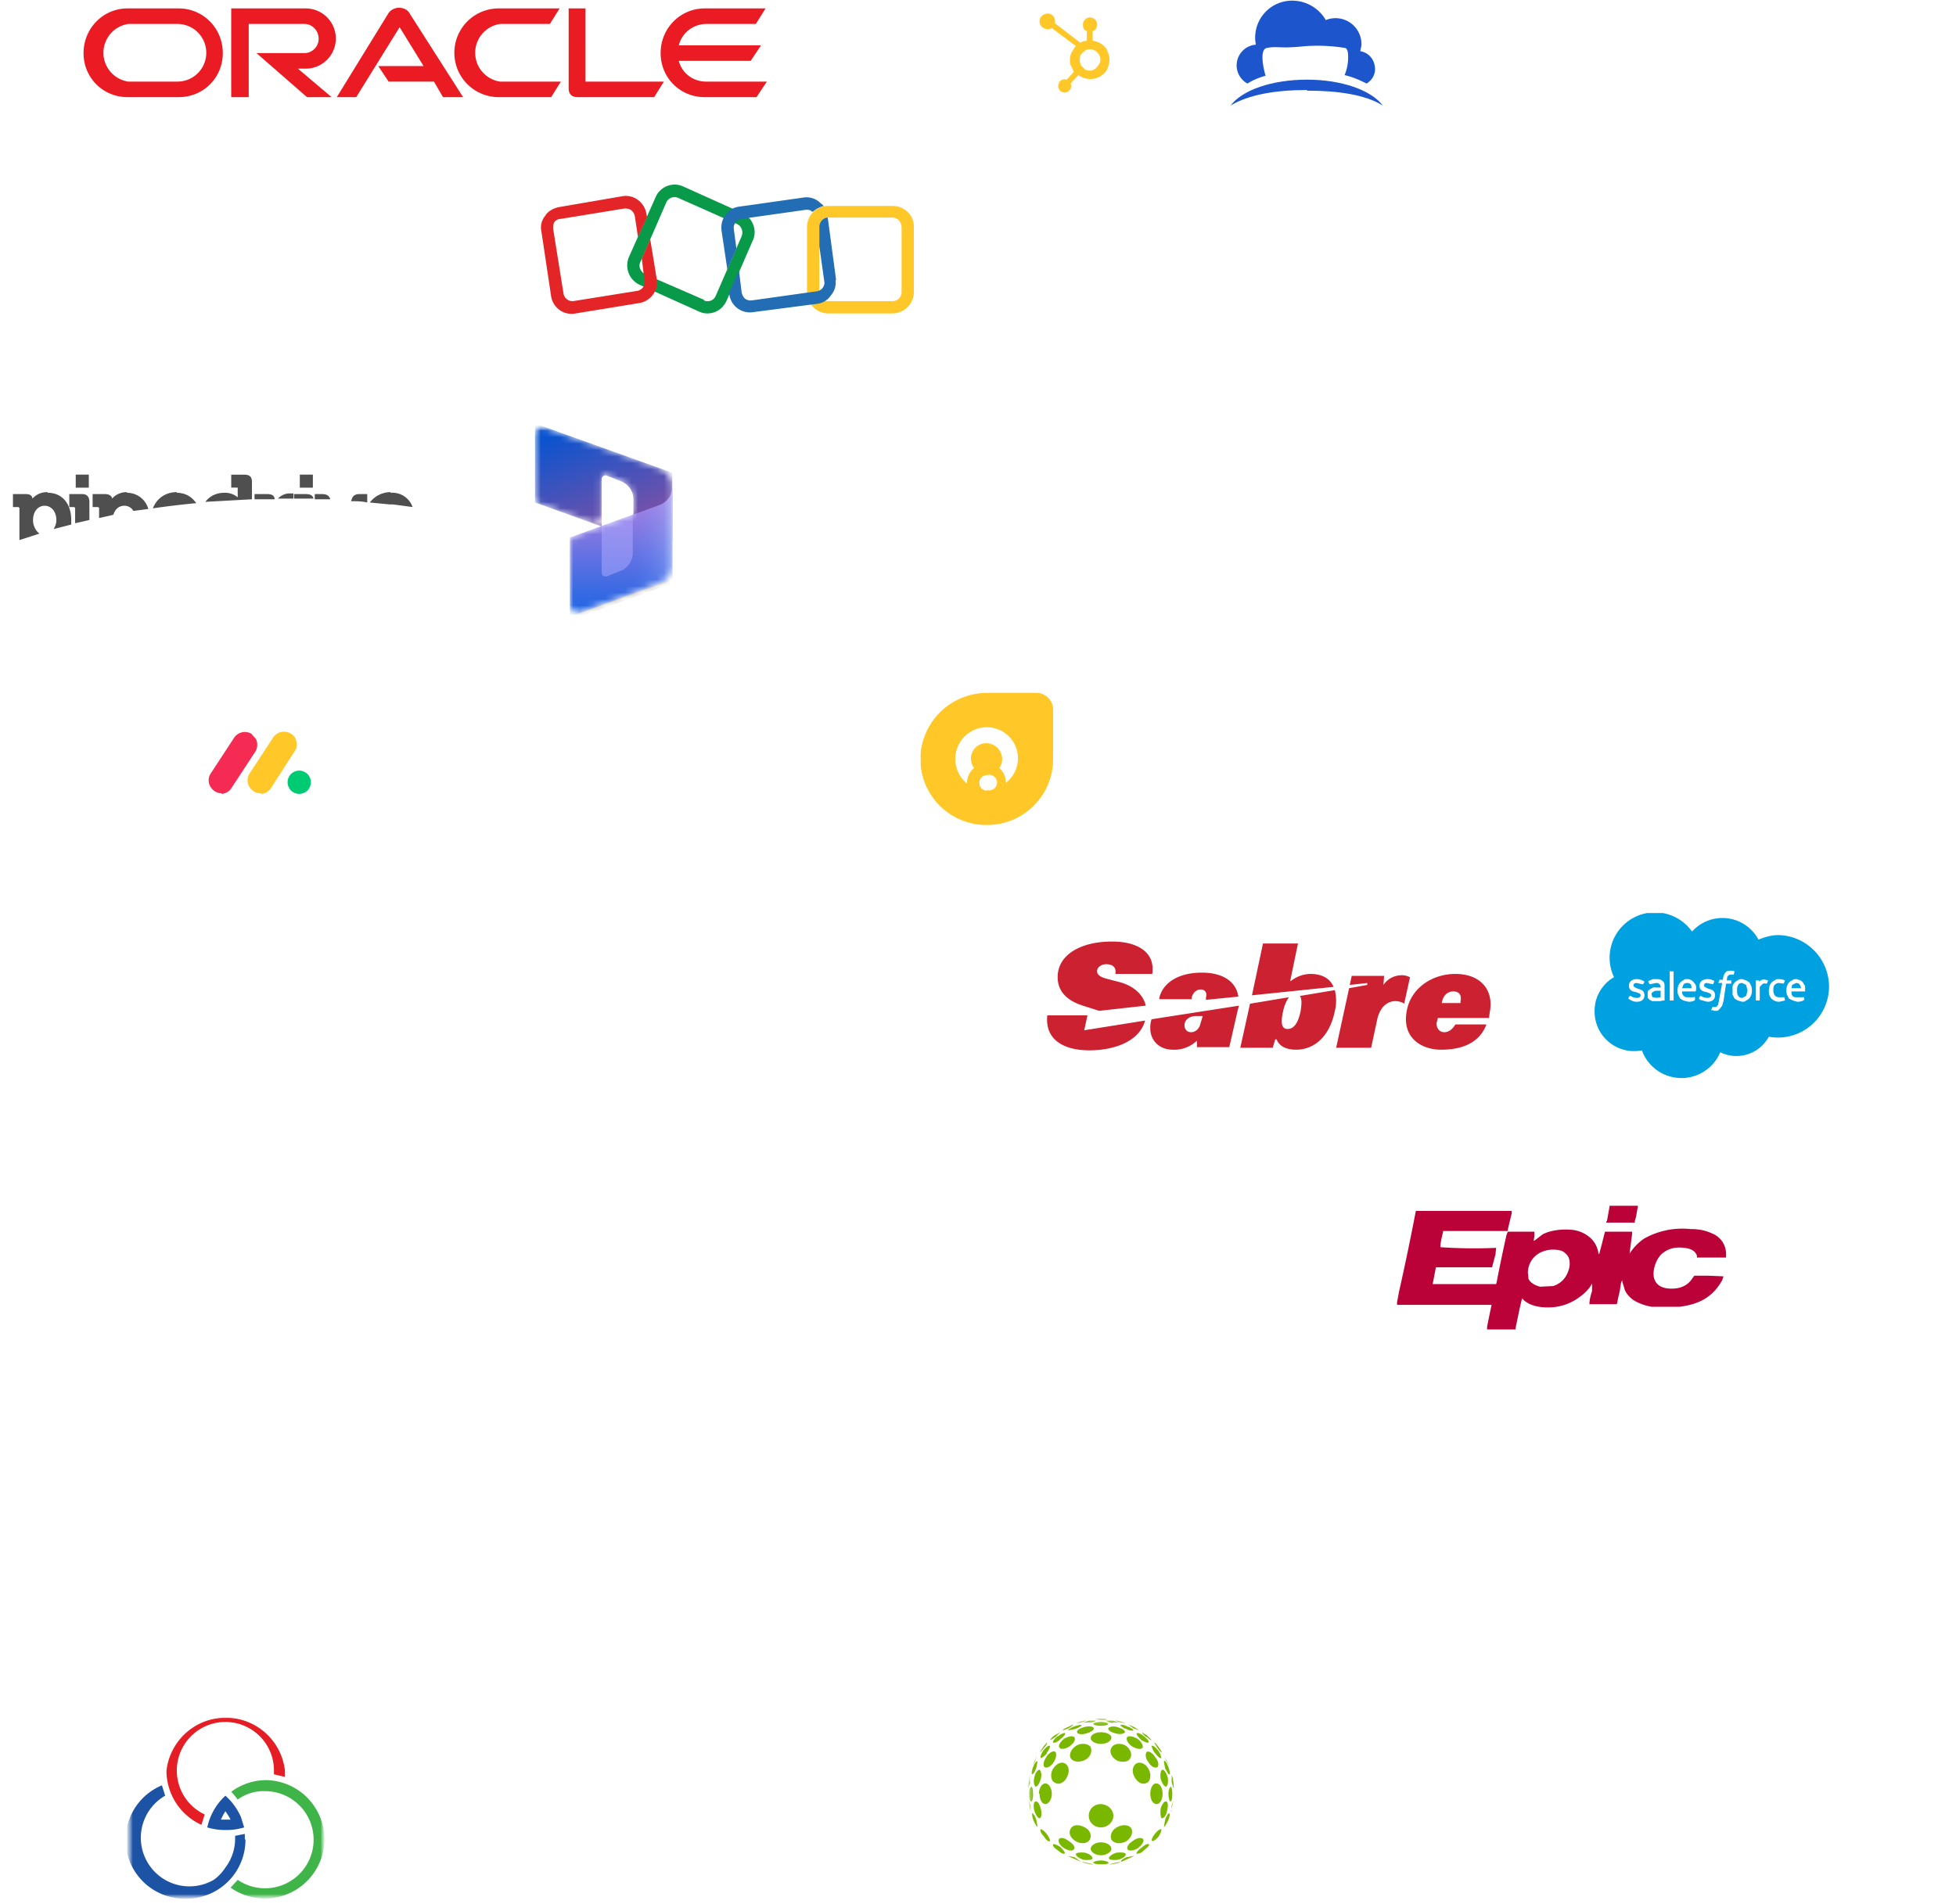 <svg xmlns="http://www.w3.org/2000/svg" width="302" height="294" fill="none"><g clip-path="url(#a)"><path fill="#EA1B22" d="M58.4 10.2h7l-3.7-6L55 15h-3l8-13a2 2 0 0 1 1.6-.8c.7 0 1.3.3 1.6.8l8.3 13h-3.1L67 12.6h-7l-1.6-2.4Zm32 2.4V1.3h-2.6v12.4c0 .4.1.7.4 1 .2.2.6.3 1 .3H101l1.5-2.4H90.4Zm-43.2-2a4.6 4.6 0 0 0 0-9.3H35.7V15h2.7V3.7H47c1.2 0 2.2 1 2.2 2.3 0 1.2-1 2.2-2.2 2.2h-7.4l7.8 6.8h3.8L46 10.6h1.2ZM19.7 15c-3.8 0-6.8-3-6.8-6.8s3-6.9 6.8-6.9h7.9c3.7 0 6.8 3 6.8 6.9 0 3.8-3 6.8-6.8 6.8h-8Zm7.7-2.4a4.4 4.4 0 0 0 0-8.9h-7.6a4.5 4.5 0 0 0 0 8.9h7.6ZM77 15a6.8 6.8 0 0 1 0-13.7h9.4l-1.5 2.4h-7.7a4.5 4.5 0 0 0 0 8.9h9.4L85.1 15h-8Zm32-2.4c-2 0-3.7-1.3-4.2-3.2h11.1l1.6-2.4h-12.7a4.4 4.4 0 0 1 4.2-3.3h7.7l1.5-2.4h-9.4c-3.7 0-6.8 3-6.8 6.9 0 3.8 3 6.8 6.8 6.8h8l1.6-2.4H109Z"/></g><g clip-path="url(#b)"><path fill="#fff" d="M133.4 4.3h1.5v3.3h3V4.3h1.5v8h-1.5V9h-3v3.3h-1.5v-8ZM144 9.7c0 .7-.6 1.2-1.2 1.2-.7 0-1.2-.5-1.2-1.2V6.3h-1.4v3.4c0 1.4 1.2 2.6 2.6 2.6 1.4 0 2.6-1.2 2.6-2.6V6.3H144v3.4Zm5.2-3.4c-.7 0-1.2.2-1.6.7V4.3h-1.4v5c0 1.7 1.3 3 2.8 3a3 3 0 0 0 3-3 3 3 0 0 0-2.8-3Zm0 4.7c-1 0-1.6-.8-1.6-1.7 0-1 .7-1.7 1.6-1.7.8 0 1.5.8 1.5 1.7 0 1-.7 1.7-1.5 1.7Zm5.2-4.3c0-.7.4-1 1-1 .4 0 .9.4 1.3.7l.9-1a3 3 0 0 0-2.2-1c-1.5 0-2.5.8-2.5 2.3 0 2.7 3.3 1.8 3.3 3.3 0 .5-.5.9-1 .9-.8 0-1-.4-1.5-.8l-1 1a3 3 0 0 0 2.4 1.2c1.4 0 2.6-.9 2.6-2.3 0-3-3.3-2-3.3-3.3Zm6.9-.5c-1.5 0-2.8 1.3-2.8 3.1v5h1.4v-2.7c.5.4 1 .6 1.6.6a3 3 0 0 0 2.9-3 3 3 0 0 0-3-3Zm.3 4.7c-1 0-1.7-.8-1.7-1.7 0-.9.7-1.7 1.7-1.7.8 0 1.5.8 1.5 1.7 0 1-.7 1.7-1.5 1.7Zm13 .1c-.9 0-1-.3-1-.9V7.7h1.2V6.5h-1.3V4.9l-1.4.6v5c0 1.2.9 1.8 2 1.8h.6l.3-1.3h-.4Z"/><path fill="#FFC727" d="M171 7.8a3 3 0 0 0-2.3-1.5V4.8c.4-.1.7-.5.7-1a1.1 1.1 0 1 0-2.2 0c0 .5.2.9.6 1v1.5a2 2 0 0 0-1 .3l-3.9-3v-.3c0-.7-.5-1.2-1.1-1.2-.7 0-1.3.5-1.3 1.2s.6 1.2 1.3 1.2c.2 0 .4 0 .6-.2l.2.2 3.5 2.6a3 3 0 0 0-.4.6c-.3.4-.5.9-.5 1.4v.1c0 .4 0 .8.2 1l.4.9-1.1 1.2a1 1 0 0 0-1 .2 1 1 0 0 0-.3.6 1 1 0 1 0 1.9-.2l1.2-1.3a3.1 3.1 0 0 0 1.7.6h.1a3 3 0 0 0 2.6-1.4c.2-.5.4-1 .4-1.5 0-.6-.1-1-.4-1.5Zm-1.6 2.5c-.3.4-.7.6-1 .6h-.1c-.3 0-.5 0-.8-.2l-.6-.6-.2-.7v-.1l.1-.8.6-.6c.3-.2.5-.3.8-.3.3 0 .6 0 .8.2.3.1.4.3.6.5a1.7 1.7 0 0 1 .3 1c0 .3-.2.7-.5 1Z"/></g><g clip-path="url(#c)"><path fill="#1D55CC" d="m210 8 .2-1a4 4 0 0 0-5.5-3.9 6 6 0 0 0-5.2-3 5.7 5.7 0 0 0-5.6 6.8 3.2 3.2 0 0 0-1.3 6c.8-.5 1.7-.9 2.8-1.2 0 0-1.2-4 .2-4.3 1.7-.3 1.8.1 5.2-.2 3.6-.4 6.8.2 6.8.2.6 0 .6 1.3.5 2.3a7 7 0 0 1-.5 1.9c1.3.3 2.4.8 3.4 1.3.8-.5 1.3-1.3 1.3-2.2 0-1.5-1-2.6-2.3-2.8Z"/><path fill="#1D55CC" d="M201.8 14c4.7 0 9 .6 11.7 2.3-1.8-2.4-6.4-4-11.7-4-5.4 0-10 1.6-11.8 4 2.8-1.7 7-2.4 11.8-2.4Z"/><path fill="#fff" d="M268.5 11.1c-.3.5-.7.7-1.2 1-1 .4-1.9.2-2.5-.7l5.4-2.3-.3-.6c-.9-2.1-2.9-3.7-5.4-2.6-2.3 1-3.1 3.4-2.2 5.7 1 2.4 3.4 3.3 5.7 2.3.8-.3 1.4-.8 1.8-1.3l-1.3-1.5Zm-3.3-3.4c1-.5 1.8 0 2.3 1l-3.3 1.3c-.3-1 0-2 1-2.3Zm-51.5 1c0-3.1 2.3-5.6 5.5-5.6 2 0 3 .7 4.1 1.7l-.8.9c-.9-.8-2-1.5-3.4-1.5-2.4 0-4.1 2-4.1 4.4 0 2.6 1.8 4.5 4.1 4.5 1.5 0 2.4-.5 3.5-1.5l.7.8a5.6 5.6 0 0 1-4.3 1.9c-3-.1-5.3-2.6-5.3-5.6Zm10.7-5.9h1.2v11.3h-1.2V2.8Zm2.1 7.2a4 4 0 0 1 4.1-4.1 4 4 0 0 1 4.1 4.1 4 4 0 0 1-4.1 4.2 4 4 0 0 1-4.1-4.1Zm7 0a3 3 0 0 0-3-3c-1.7 0-2.9 1.3-2.9 3 0 1.8 1.3 3.2 3 3.2a3 3 0 0 0 3-3.1Zm2.2 1V6h1.2v4.7c0 1.5.8 2.4 2.2 2.4 1.3 0 2.4-1 2.4-2.5V6h1.2v8h-1.2v-1.4a3 3 0 0 1-2.8 1.5c-2 .1-3-1.2-3-3.1Zm7.7-1c0-2.6 2-4 3.9-4 1.4 0 2.4.7 3 1.6V2.8h1.2v11.3h-1.2v-1.6c-.6 1-1.5 1.8-3 1.8a4 4 0 0 1-3.9-4.2Zm6.9 0c0-1.8-1.4-3-2.9-3s-2.8 1-2.8 3 1.3 3.1 2.8 3.1a3 3 0 0 0 2.9-3Zm4.8 3v1h-2.3V2.8h2.3v4.1a3 3 0 0 1 2.6-1.3c1.9 0 3.7 1.5 3.7 4.2 0 2.9-1.8 4.3-3.7 4.3A3 3 0 0 1 255 13Zm4-3c0-1.5-1-2.4-2-2.4-1.1 0-2 .9-2 2.3s.8 2.3 2 2.3c1 0 2-.9 2-2.3Zm11.5 0c0-2.9 1.7-4.4 3.7-4.4A3 3 0 0 1 277 7V2.8h2.3v11.3H277v-1.2a3 3 0 0 1-2.6 1.3c-2 0-3.7-1.5-3.7-4.3Zm6.3 0c0-1.5-.9-2.4-2-2.4s-2 .9-2 2.3 1 2.3 2 2.3 2-.9 2-2.3Zm3.1 3 1-1.6a5 5 0 0 0 2.6 1c.7 0 1-.3 1-.6 0-.5-.8-.7-1.8-1-1.1-.3-2.4-.9-2.4-2.4 0-1.8 1.3-2.7 3-2.7 1 0 2.2.4 3 1l-.8 1.6c-.8-.5-1.6-.8-2.2-.8-.6 0-.9.2-.9.5 0 .5.8.7 1.7 1 1.1.5 2.5 1 2.5 2.5 0 1.9-1.4 2.7-3.1 2.7-1.2 0-2.5-.4-3.6-1.3Zm7.5.4c0-.4.3-.8.8-.8s.9.4.9.8c0 .5-.4.9-.9.9a.8.8 0 0 1-.8-.9Zm1.5 0c0-.4-.3-.7-.7-.7-.4 0-.8.3-.8.7 0 .4.3.7.8.7.4 0 .7-.2.7-.7Zm-1-.4h.5l.1.3c0 .1 0 .2-.2.2l.2.3h-.2l-.2-.3h-.2v.3h-.2V13Zm.3.4.2-.1c0-.1 0-.2-.2-.2h-.2v.3h.2Z"/></g><g clip-path="url(#d)"><path fill="#fff" d="M65.3 41.7c-.2-1.2-1.6-1.3-2.6-1.3l-4.4-.1c-.4 0-.8-.1-.9-.5 0-.5.4-.7.7-.7.7-.2 1.4-.2 2.2-.2 1.5 0 3 .2 4.5.4l.1-1.2a24.3 24.3 0 0 0-6.6-.3c-.8 0-1.6.3-2 .8-.4.5-.5 1.3-.2 1.9.3 1 1.7 1 2.5 1l4.5.1c.4 0 .8.1.8.5s-.2.7-.7.8l-2.1.2c-1.8 0-3.3-.2-5-.5l-.2 1.2c1.6.4 3.3.5 4.9.5h2.3c.6-.2 1.3-.3 1.8-.7.5-.5.5-1.2.4-1.9Zm-47.2 1-4-5h-1.8v6.6H14v-4.6l3.3 4.2a1 1 0 0 0 1.7 0l3.4-4.2v4.6h1.5v-6.6h-1.7l-4 5Zm18.4-5h-8.8v6.6h8.8l.2-1.3h-7.5v-1.3h7v-1.4h-7V39h7.2v-1.3ZM51 44.3l2.8-6.6h-1.6l-2 5-2.6-4.4a1.3 1.3 0 0 0-2.1 0L43 42.8l-2.1-5.1h-1.6l2.8 6.6h1.6l2.9-5.2 2.8 5.2H51Z"/></g><g clip-path="url(#e)"><path fill="#089949" d="M109.2 48.4a3 3 0 0 1-1.3-.3L98.8 44a3.3 3.3 0 0 1-1.7-4.3l4.1-9.2a3.2 3.2 0 0 1 4.3-1.7l9.1 4.1c1.6.7 2.4 2.7 1.6 4.3l-4 9.2c-.6 1.3-1.7 2-3 2Zm-.5-2c.7.3 1.5 0 1.8-.7l4-9.2c.3-.7 0-1.6-.7-1.9l-9-4c-.8-.4-1.6 0-1.9.6l-4 9.2c-.4.7 0 1.5.6 1.9l9.2 4Z"/><path fill="#FFC727" d="M137.8 48.4h-10a3.3 3.3 0 0 1-3.2-3.3v-10c0-1.9 1.5-3.3 3.2-3.3h10c1.8 0 3.3 1.4 3.3 3.2v10.1c0 1.8-1.5 3.3-3.3 3.3Zm-10-14.8c-.7 0-1.3.7-1.3 1.4v10.1c0 .8.6 1.4 1.3 1.4h10c.8 0 1.4-.6 1.4-1.4v-10c0-.8-.6-1.5-1.4-1.5h-10Z"/><path fill="#E42527" d="m100.4 36.9-1.3 3v.1l.4 3.3c.2.7-.3 1.4-1 1.6l-10 1.6a1.4 1.4 0 0 1-1.5-1.2l-1.6-10c0-.3 0-.7.2-1 .2-.3.6-.5 1-.5l9.8-1.6h.2c.7 0 1.2.4 1.4 1.1l.5 3.3 1.4-3.1-.1-.5c-.3-1.8-2-3-3.7-2.7L86.2 32c-.8.2-1.6.6-2 1.3-.6.7-.8 1.6-.6 2.5l1.5 10a3.2 3.2 0 0 0 3.8 2.6l9.8-1.6c1.8-.3 3-2 2.7-3.7l-1-6.1Z"/><path fill="#226DB4" d="m112.3 41.6 1.4-3.2-.4-3a1.4 1.4 0 0 1 1.2-1.6l9.9-1.4h.2c.2 0 .5 0 .8.3h.1a4 4 0 0 1 1.7-.9l-.7-.6a3 3 0 0 0-2.4-.7l-9.9 1.4c-.9.1-1.6.5-2.1 1.2-.6.7-.8 1.6-.7 2.5l.9 6Zm16.8 1.7-1.3-9.7c-.7 0-1.3.7-1.3 1.4v3l.8 5.7A1.4 1.4 0 0 1 126 45l-10 1.4c-.3 0-.6 0-1-.3-.2-.2-.4-.5-.5-1l-.4-3.3-1.5 3.3v.3a3.2 3.2 0 0 0 3.7 2.8l10-1.3a3 3 0 0 0 2-1.3 3 3 0 0 0 .7-2.4Z"/><path fill="#fff" d="M120.5 52c0-.9.6-1.5 1.4-1.5 1 0 1.5.6 1.5 1.5s-.6 1.5-1.5 1.5-1.4-.6-1.4-1.5Zm2.2 0c0-.5-.2-1-.8-1-.5 0-.8.5-.8 1s.3 1 .9 1c.5 0 .7-.5.7-1Zm-8.6-1.5h.5v1.2h1.3v-1.2h.5l.1.1v2.8h-.6v-1.2h-1.2v1.1l-.1.1h-.5v-2.8Zm-7 1.5c0-.9.6-1.5 1.5-1.5s1.5.6 1.5 1.5-.6 1.5-1.5 1.5-1.5-.6-1.5-1.5Zm2.3 0c0-.5-.2-1-.8-1-.6 0-.8.5-.8 1s.3 1 .8 1c.6 0 .8-.5.8-1Zm-8.2 1.2 1.4-2.1h-1.2v-.6h2v.3L102 53h1.3l.1.1v.3l-.1.1h-2.1v-.2Z"/></g><g fill="#fff" clip-path="url(#f)"><path d="M156.4 41a14.7 14.7 0 1 1 29.5 0 14.7 14.7 0 0 1-29.5 0Zm27.6 0a13 13 0 0 0-12.8-13 13 13 0 1 0 9 22.2A12.8 12.8 0 0 0 184 41Z"/><path d="M172.6 38.4h-3l.5 1.3-.1 1.2c-.2.3-1 .2-1 0-.1-.1-.3-.9-.2-1.2a3 3 0 0 0 0-3.2c-.1-.3 0-.9.2-1.2.1-.3.9-.2 1 0v1.2c0 .4-.2.7-.4 1.2h3c-.2-.4-.5-.8-.5-1.2 0-.4 0-1 .2-1.2.2-.3.9-.2 1 0 0 .2.2.9 0 1.2a4 4 0 0 0 0 3.2c.2.3.1.9 0 1.2-.2.3-1 .2-1 0a2 2 0 0 1-.2-1.2c0-.4.3-.8.5-1.3Zm-8.8 5.6a.6.6 0 0 1 .4.5v1.7h-.6v-1.6l-.3-.1a.4.4 0 0 0-.3.1l-.2.4v1.2h-.5v-2.9h.5v1l.3-.2.4-.1h.3Zm2.8 2a1 1 0 0 1-.9.3 1 1 0 0 1-.8-.4c-.2-.2-.3-.5-.3-.8l.3-.8a1 1 0 0 1 .8-.3 1 1 0 0 1 .9.3l.2.8c0 .3 0 .6-.2.8Zm-.5-.4c.1-.1.2-.3.1-.5l-.1-.5a.4.4 0 0 0-.4-.1.5.5 0 0 0-.4.1l-.1.5.1.5a.5.5 0 0 0 .4.2.4.4 0 0 0 .4-.2Zm.9-1.1V44h.3v-.6h.6v.6h.3v.4h-.3v1.3h.3v.4h-.2a.7.7 0 0 1-.6 0v-1.7h-.4Zm3-.5.4.4.2.5v.4H169a.5.5 0 0 0 .2.4l.3.1h.4v-.2h.6c0 .1 0 .3-.2.4a1.1 1.1 0 0 1-.8.3 1 1 0 0 1-.7-.3 1 1 0 0 1-.4-.8 1.2 1.2 0 0 1 .3-1 1 1 0 0 1 .8-.2h.5Zm-.8.6-.2.3h1a.4.4 0 0 0-.2-.3l-.3-.1h-.3Zm2.2 1.6h-.5v-3h.5v3Zm.4-1.7V44h.3v-.6h.5v.6h.4v.4h-.4v1.3h.3v.4h-.2a.7.7 0 0 1-.5 0l-.1-.4v-1.3h-.3Zm2.2-.7h-.6v-.5h.5v.5Zm-.6.2h.5v2.2h-.5V44Zm3.8 0 .2.2.1.3v1.7h-.5v-1.6a.3.3 0 0 0-.3-.1.3.3 0 0 0-.4.2v1.5h-.6v-1.6a.3.3 0 0 0-.3-.1.3.3 0 0 0-.3.1v1.6h-.6V44h.5v.4l.2-.3h.8l.2.3.3-.3a.8.8 0 0 1 .7 0Zm2.3 0 .4.4.1.5v.4h-1.5a.5.5 0 0 0 .2.4l.3.1a.4.4 0 0 0 .3 0l.2-.2h.5c0 .1 0 .3-.2.4a1 1 0 0 1-.8.3c-.3 0-.5-.1-.8-.3-.2-.2-.3-.4-.3-.8a1.2 1.2 0 0 1 .3-1 1 1 0 0 1 .8-.2h.5Zm-.9.6v.3h.9v-.2l-.2-.1a.5.5 0 0 0-.7 0Z"/></g><g fill="#fff" clip-path="url(#g)"><path d="M200.9 40.7c1-3 2.4-4.1 5.5-4.6-.1.8-.1 1.5-1.2 1.9-2.4.8-3.3 2.9-2.4 4.8.6 1 1.5 1.7 2.7 2 3.4 1.1 6.4.1 9-2l.8-.7a5.2 5.2 0 0 1 .8 1.2 10.7 10.7 0 0 1-11.7 2.8 6 6 0 0 1-3.5-4v-1.4Zm33.6-3.5-.8.7c-1-.3-2-.8-3-1-1.7 0-3.2.6-4 2.1-.8 1.5-.7 2.9.2 4.2 1 1.3 2.5 2 4.2 1.7 1.8-.2 1.8-.4 1.8-2v-2h1.5v3.8a.9.9 0 0 1-.4.6c-1.9 1.5-5.5 1.4-7.4-.2a5.5 5.5 0 0 1-1.4-6.7c1.7-3.2 6.8-4 9.3-1.2Z"/><path d="M219.3 39c-1-.7-1.4-1.2-1.2-2.3.3-1.5-.1-2.8-1.5-3.6-1.3-1-2.7-.7-4 .2a8.5 8.5 0 0 0-3.6 8l.3 2.2c-1.4.3-1.5.2-1.7-1.1-.6-3.7.3-6.8 3-9.5a6 6 0 0 1 4.1-2c2.7 0 5 2 5 4.7 0 1-.2 2.2-.4 3.5Z"/><path d="M210 48.5c1.2-.6 1.9-.7 2.7 0 1.2 1 2.6 1.4 4 .6 1.6-.8 2-2.2 1.8-3.9-.6-3.5-2.8-5.7-6.1-7l-.6-.3-.6-.2c.3-1.4.5-1.5 1.8-1 3.7 1.5 6.2 4 7 8 .4 2.6-.5 4.6-2.4 5.7-2 1.1-4.3.7-6.3-1l-1.3-1Zm80.2-4.5.7.9c-.7 1.6-3.8 1.8-5.4 1a4.1 4.1 0 0 1-1.8-5.3c.9-2 3-2.9 5-2.3 2.2.6 3 2.4 2.7 4.4h-6.3c.2 2.3 2.7 3 5.1 1.4Zm-5.2-2.4h5c-.3-1.4-1.2-2.2-2.4-2.2-1.3 0-2.2.7-2.6 2.2Zm-35.2-3.3c-2-.6-4 .4-4.9 2.2-.7 1.8 0 4.2 1.6 5.2 1.7 1 4.7.8 5.7-.8l-.8-.8c-2.5 1.5-5 .9-5-1.3h6.2c.3-2.3-.8-4-2.8-4.5Zm-3.5 3.3c0-1.2.9-2 2.2-2.2 1.4 0 2.5.8 2.6 2.2h-4.8Zm-4.3 3.7a4 4 0 0 1-3.3 1c-1.2 0-2.7-1-2.8-2.5v-5.5h1.4v4.5c0 1.9 1.8 2.8 3.4 1.9 1-.5 1.2-1.4 1.2-2.3v-4.1h1.5v8c-.6-.1-1.5.5-1.5-1Zm32.5-7.1h1.4l.2.8.4-.1a4 4 0 0 1 4-.5c1 .4 1.6 1.2 1.7 2.3v5.5h-1.4v-2.5l-.1-2.3c-.1-1.2-.7-1.8-1.8-1.9-1.3-.1-2.4.4-2.6 1.6-.3 1.2-.2 2-.2 2.9v2.2h-1.6v-8Zm-20.9 7.2.5-1 3.3.6c.4 0 .7 0 1-.2.2-.2.5-.5.5-.8 0-.3-.3-.6-.5-.7l-2.1-.5c-1-.2-2.2-.5-2.4-1.8-.2-1.3.4-2.2 1.7-2.6a6 6 0 0 1 4.6.5l-.5 1c-1-.2-2.1-.4-3.1-.3-.4 0-.8.5-1.2.9l1 1 2.4.4c1.1.3 1.7 1 1.7 2s-.5 1.8-1.6 2.1a6.3 6.3 0 0 1-5.3-.6Zm9.4-5.9h-1.3v-1.2l1.2-.2.2-1.6h1.4v1.7h2.3v1.2l-2.3.1V44c0 .8.6 1.2 1.5 1.1l.9-.2c.6 1 .5 1.3-.7 1.5-2 .3-3.2-.7-3.2-2.7v-4Zm7 6.7h-1.5V35.1h1.5v11.1Zm1.6-8h1.4v8h-1.4v-8Zm.9-3.5c.3.3.7.6.8 1a.8.8 0 0 1-1 1c-.4 0-1-.6-1-1 0-.3.5-.7.7-1h.5Z"/></g><g clip-path="url(#h)"><path fill="#B6B6B8" d="M11.7 73.3h2v2h-2v-2Zm34.6 0h2v2h-2v-2Z"/><path fill="#fff" d="M7.3 76A3 3 0 0 0 5 77c0-.3-.2-.7-1-.7H2v2h.8l.2.1v9h2.2v-3.8c.3.3 1 .8 2 .8 2.2 0 3.7-1.7 3.7-4.2S9.5 76 7.3 76ZM7 82.6c-1.2 0-1.7-1.1-1.7-2.2 0-1.6.9-2.2 1.7-2.2 1 0 1.8.9 1.8 2.2 0 1.6-1 2.2-1.8 2.2Z"/><path fill="#fff" d="M13.8 82.2v-4.7c0-.8-.4-1.2-1.1-1.2h-2v2h.7l.2.1v4.7c0 .8.4 1.2 1.2 1.2h2v-2H14l-.2-.1Z"/><path fill="#fff" d="M19.6 76a3 3 0 0 0-2.3 1c0-.3-.3-.7-1.1-.7h-1.9v2h.8l.2.1v9h2.2v-3.8c.3.3 1 .8 2 .8 2.2 0 3.7-1.7 3.7-4.2S21.8 76 19.6 76Zm-.4 6.5c-1.2 0-1.8-1.1-1.8-2.2 0-1.6 1-2.2 1.8-2.2 1 0 1.7.9 1.7 2.2 0 1.6-.8 2.2-1.7 2.2Zm8.1-6.5c-2.4 0-4 1.8-4 4.3a4 4 0 0 0 4.2 4.2c2 0 3.1-1.2 3.2-1.2v-.1l-.9-1.6-.1.1s-1 .8-2 .8a2 2 0 0 1-2.2-1.7h5.3v-.9c0-2.3-1.4-3.8-3.5-3.8Zm-1.7 3.1c.2-.8.8-1.2 1.7-1.2.6 0 1.2.5 1.2 1.2h-2.9Zm13.3 3.1v-7.8c0-.8-.4-1.1-1.2-1.1h-2v2h1v1.5a3 3 0 0 0-2.1-.7c-2.2 0-3.7 1.7-3.7 4.2s1.5 4.2 3.6 4.2a3 3 0 0 0 2.3-1c0 .4.3.8 1 .8h2v-2h-.7l-.2-.1Zm-4 .3c-1 0-1.7-.8-1.7-2.2 0-1.3.7-2.2 1.8-2.2 1.2 0 1.7 1 1.7 2.2 0 1.6-1 2.2-1.8 2.2Z"/><path fill="#fff" d="M44.7 76.2c-.9 0-1.7.5-2.2 1.4v-.2c0-.8-.4-1.1-1.2-1.1h-2v2h.8l.2.1v5.9h2.2V81c0-.4 0-.8.2-1.2a2 2 0 0 1 2-1.5h.5v-2.2h-.5Zm3.7 6v-4.7c0-.8-.4-1.2-1.2-1.2h-1.8v2h.6l.2.1v4.7c0 .8.4 1.2 1.2 1.2h2v-2h-.8l-.2-.1Z"/><path fill="#fff" d="M56.7 78.2v-2h-1.2c-.6 0-1 .3-1.2.9l-1.5 4-.1.5-.2-.4-1.4-4.1c-.2-.6-.6-.8-1.3-.8h-1.2v2h.6l2.2 6h2.5l2.2-6h.6Z"/><path fill="#fff" d="M63.8 80.6V80c0-2.3-1.3-3.8-3.5-3.8-2.4 0-4 1.7-4 4.2 0 2.4 1.8 4.2 4.3 4.2 2 0 3.1-1.2 3.2-1.2v-.1l-1-1.6v.1s-1 .8-2.1.8a2 2 0 0 1-2.1-1.7h5.2v-.2Zm-5.1-1.5c.2-.8.8-1.2 1.6-1.2.7 0 1.2.5 1.3 1.2h-3Z"/><path fill="#4F4F50" d="M44.7 76.2c-.7 0-1.3.3-1.8.8h2.4v-.8h-.6Zm9.6.9-.1.3c.8 0 1.7 0 2.5.2v-1.3h-1.2c-.6 0-1 .2-1.2.8ZM7.3 76A3 3 0 0 0 5 77c0-.3-.2-.7-1-.7H2v2h.8l.2.1v5l3.1-1c-.6-.4-1-1.3-1-2 0-1.7 1-2.3 1.8-2.3 1 0 1.8.9 1.8 2.2 0 .6-.2 1-.4 1.4L11 81v-.7c0-2.5-1.4-4.2-3.6-4.2Z"/><path fill="#4F4F50" d="M12.7 76.3h-2v2h.7l.2.1v2.4l2.2-.5v-2.8c0-.8-.4-1.2-1.1-1.2Zm-1-3h2v2h-2v-2Zm7.9 2.7a3 3 0 0 0-2.3 1c0-.3-.3-.7-1.1-.7h-1.9v2h.8l.2.1V80l2.2-.5c.3-1 1-1.4 1.7-1.4.6 0 1.1.3 1.4.8l2.3-.3a3.4 3.4 0 0 0-3.3-2.5Zm7.7 0c-1.8 0-3.1 1-3.7 2.5a135 135 0 0 1 6.7-.8c-.7-1-1.7-1.6-3-1.6Zm10.4-2.7h-2v2h1v1.5a3 3 0 0 0-2.1-.7c-1.2 0-2.2.5-2.9 1.4l7.2-.4v-2.7c0-.8-.4-1.1-1.2-1.1Zm3.6 3h-2v.8h3.1c0-.6-.5-.8-1.1-.8Zm5-3h2v2h-2v-2Zm.9 3h-1.8v.7h3c-.1-.5-.5-.7-1.2-.7Zm2.6 0h-1.2v.8H51c-.2-.6-.6-.8-1.3-.8Zm10.5-.3a4 4 0 0 0-3.2 1.6l3.1.3h.5l3 .4a3.3 3.3 0 0 0-3.4-2.2Z"/></g><g clip-path="url(#i)"><mask id="j" width="31" height="30" x="78" y="65" maskUnits="userSpaceOnUse" style="mask-type:luminance"><path fill="#fff" d="M108.1 65.7H78.9V95h29.2V65.7Z"/></mask><g mask="url(#j)"><mask id="k" width="22" height="30" x="82" y="65" maskUnits="userSpaceOnUse" style="mask-type:alpha"><path fill="#fff" d="M103.8 75.2a3 3 0 0 0-2-2.9L84.2 66c-.8-.3-1.6.3-1.6 1.2v9.5c0 .5.3 1 .8 1.2l7.9 2.8c.8.3 1.6-.3 1.6-1.1V74c0-.5.4-.8.8-.6l2 .8a3 3 0 0 1 2 2.8v2.4l-8.9 3.3c-.4.1-.8.6-.8 1.1v9.6c0 .8.9 1.4 1.7 1.1l12.1-4.4a3 3 0 0 0 2-2.9v-12Z"/></mask><g mask="url(#k)"><path fill="url(#l)" d="m82.6 65.4 21.2 7.6v10.5c0 .8-.8 1.4-1.6 1.1L97.8 83v-5.9a3 3 0 0 0-2-2.8l-2-.8a.6.6 0 0 0-.9.6v7.2l-10.3-3.7V65.4Z"/><g filter="url(#m)"><path fill="#000" fill-opacity=".2" d="M103.8 75.3a3 3 0 0 1-2 2.8l-13.8 5v12.2l15.8-5.7V75.3Z"/></g><g filter="url(#n)"><path fill="#000" fill-opacity=".3" d="M103.8 75.8a3 3 0 0 1-2 2.8l-13.8 5v12.2l15.8-5.7V75.8Z"/></g><path fill="url(#o)" d="M103.8 75.2a3 3 0 0 1-2 2.8L88 83v12.2l15.8-5.8V75.2Z"/><path fill="url(#p)" d="M103.8 75.2a3 3 0 0 1-2 2.8L88 83v12.2l15.8-5.8V75.2Z" opacity=".5"/><path fill="#B0ADFF" d="m97.8 79.5-4.9 1.8v7.1c0 .5.4.7.8.6l2-.8a3 3 0 0 0 2-2.8v-5.9Z" opacity=".5"/></g></g></g><g fill="#fff" clip-path="url(#q)"><path d="m162.2 66.2-2 8.4c-.2 1-.1 2 .2 2.9l3 7.2a36.6 36.6 0 0 0-16.7 9.5l4.1-5.3-4.5-3.3c-1.5-1-1.4-1.7-.3-2.7 1-1 2.7-2.7 4.2-3.8.7-.5 2-.5 2.9-.3 2.2.8 4.3 1.8 6.4 2.8l1.4.7c-1.3-4-2.8-7.9-6.6-10.6l5.3-4.3c-4 0-6.8 2.3-10 4-3.3 1.5-4.5 5.5-6.5 9.2-2.3-8.7-9.2-11.3-16.1-13.7l-.3.4 5.5 4.4c-3.5 2.4-5 6-6.5 10l4.4-2 1.6-.7c2.3-.9 4.3-1.2 6 1.2.8 1 1.9 1.9 2.8 2.8 1 .9.9 1.7-.1 2.5-1.6 1-3 2.2-4.7 3.4l4 5.2c-4.9-4.2-10-8-16.6-9.3 1-2.4 2-4.6 2.7-6.8.4-1.2.5-2.4.4-3.6-.5-2.8-1.2-5.5-1.9-8.7 2 .4 3.8.6 5.5 1.2 2.5.7 4.8 1 7.5.2 4.5-1.3 9-.9 13.5.3a7 7 0 0 0 3.4 0c2.6-.4 5-1.8 8-1.2Z"/><path d="M145.2 92.9a2.1 2.1 0 0 1-2.3 2c-1.1 0-2.1-1-2-2.1.1-1.8 1.6-1 2.5-1.2 1 0 2-.1 1.8 1.3Z"/></g><path fill="#fff" d="M294.3 81.3h-4.6v-1h4.6v-4.7h1.1v4.7h4.6v1h-4.6v4.6h-1v-4.6Zm-104.8 7.9c-4.9 0-8.8-4-8.8-8.9a8.8 8.8 0 0 1 14.1-7l-5.3 5.4-3.8-3.8-1.6 1.7 5.4 5.4 7-7a8.8 8.8 0 0 1 1.8 5.3c0 5-4 8.9-8.8 8.9Zm8.6-15.9 1.4-1.4-1.7-1.6-1.3 1.3a11 11 0 0 0-18.1 8.7c0 6.2 5 11.2 11 11.2a11.2 11.2 0 0 0 8.7-18.2Zm12.2 12c1.7 0 2.5-.7 3.3-1.8l.5.2c-.5 1.5-1.8 2.8-4.1 2.8-3.1 0-4.8-2.3-4.8-5 0-3.3 2.1-5.4 5.2-5.4 2.3 0 3.4 1 3.4 2.3 0 .5-.2 1-.6 1.1h-.8v-.4c0-1.4-.8-2.1-2.5-2.1-1.9 0-3.4 1.5-3.4 4 0 2.4 1.3 4.2 3.8 4.2Zm7.4-.7c0 .9.7 1 1.6 1.1v.6h-4.6v-.6c.9-.1 1.6-.2 1.6-1v-11l-1.5-.2V73l2.4-1h.5v12.5m10.9-3c0-2.8-1.4-4.5-4-4.5-2 0-3.1 1.7-3.1 3.8 0 2.9 1.4 4.5 3.9 4.5 2 0 3.2-1.7 3.2-3.8Zm-8.7-.1c0-3.3 2.6-5.4 5.3-5.4 2.9 0 4.9 2 4.9 5 0 3.3-2.5 5.3-5.2 5.3-3 0-5-2-5-5Zm16.4 3.7c1.6 0 2.5-.6 3.3-1.7l.5.2a4.2 4.2 0 0 1-4.2 2.8c-3 0-4.7-2.3-4.7-5 0-3.3 2.1-5.4 5.2-5.4 2.2 0 3.4 1 3.4 2.3 0 .5-.3 1-.6 1.1h-.8V79c0-1.4-.9-2.1-2.5-2.1-2 0-3.4 1.5-3.4 4 0 2.4 1.3 4.2 3.8 4.2Zm11-7.3c.2-.1.3-.3.3-.4 0-.5-.3-.5-1.3-.7v-.5h4.2v.5c-.7.2-1 .3-1.4.6l-3.7 3.4 5.8 5v.5h-1.6l-5.9-5 3.6-3.4Zm-3.7 6.7c0 .9.7 1 1.6 1.1v.6h-4.6v-.6c.9-.1 1.6-.2 1.6-1v-11l-1.5-.2V73l2.4-1h.5v12.5Zm15.7-8.4h1.9c1.8 0 2.7.7 2.7 2.3 0 1.6-.8 2.3-2.8 2.3h-1.8v-4.6Zm2-.9h-5v.7c1.1 0 1.6.2 1.6 1v7.5c0 .9-.5 1-1.6 1v.8h5v-.7c-1.3-.1-2-.2-2-1v-3h2.3c2.8 0 3.8-1.6 3.8-3.2 0-.7-.3-3.1-4.1-3.1Zm17 9.4-1-7.7c0-.7.2-1 1.2-1h.1v-.7H276v.1l-.2.8-3.2 7.8-3.4-7.8a2 2 0 0 1-.2-.8h-2.7v.6h.1c1 0 1.2.3 1.2 1l-1 7.8c0 .6-.3.7-1.1.8h-.2v.7h3.8v-.7h-.1c-1.1 0-1.4-.2-1.4-.9v-.3l.8-6.5 3.7 8.4h.5L276 78l.8 6.4v.3c0 .7-.2.8-1.3.9h-.1v.7h4.2v-.7h-.2c-.8 0-1-.2-1.1-.9Zm6.7-4.4-1.7-.7c-1-.4-1.6-.8-1.6-1.8 0-1.1.8-1.8 2-1.8 1.6 0 2.4.7 2.8 2.5v.1h.6V76c-.8-.6-2-1-3.2-1-2.1 0-3.5 1.1-3.5 2.9 0 1.7 1.3 2.4 2.4 2.8l1.6.6c1.2.4 1.9 1 1.9 2 0 1.3-1 2-2.5 2s-2.5-.9-2.9-2.7h-.6v2.7h.1c.7.6 2 1 3.3 1 2.4 0 3.9-1.2 3.9-3.1 0-1.8-1.3-2.6-2.6-3Z"/><g clip-path="url(#r)"><path fill="#F62B54" d="M34.2 122.5a2 2 0 0 1-1.7-1 1.9 1.9 0 0 1 0-2l3.6-5.5a2 2 0 0 1 2.7-.7l.7.8a2 2 0 0 1-.1 2l-3.6 5.5a2 2 0 0 1-1.6 1Z"/><path fill="#FFC727" d="M40.3 122.5a2 2 0 0 1-1.8-1 1.9 1.9 0 0 1 0-2l3.6-5.5a2 2 0 0 1 1.8-1 2 2 0 0 1 1.7 1c.3.7.3 1.5-.1 2l-3.6 5.6a2 2 0 0 1-1.6 1Z"/><path fill="#00CA72" d="M46.2 122.6c1 0 1.8-.8 1.8-1.8s-.8-1.8-1.8-1.8-1.8.8-1.8 1.8.8 1.8 1.8 1.8Z"/><path fill="#fff" d="M125.5 119c.6 0 .9.5.9 1.1v2.2h.7v-2.2c0-1.1-.5-1.8-1.4-1.8-.4 0-1 .2-1.4.8a1.2 1.2 0 0 0-1-.7h-.4c-.3 0-.9.2-1 .6v-.6h-.8v4h.7v-2.2c0-.8.6-1.1 1.1-1.1.5 0 .8.4.8 1v2.2h.8v-2c0-.7.4-1.2 1-1.2Zm-7.2 2.7c.4 0 .7-.2 1-.4.2-.3.3-.6.3-1 0-.7-.6-1.2-1.3-1.2-.7 0-1.2.5-1.2 1.3 0 .3 0 .6.3.9.3.2.6.4 1 .4Zm0 .7a2 2 0 0 1-2-2c0-1.3 1-2 2-2a2 2 0 0 1 2 2 2 2 0 0 1-2 2Zm-5.8-2c0-1.3.9-2 2-2a2 2 0 0 1 1.5.6l-.6.5a1.3 1.3 0 0 0-.9-.4c-.7 0-1.3.5-1.3 1.3 0 .5.3 1 .8 1.2.5.2 1 0 1.4-.3l.6.5a2 2 0 0 1-1.5.6c-1 0-2-.8-2-2Zm-2.4 1.2a.5.5 0 0 1 .3-.5h.2a.5.5 0 0 1 .5.5.5.5 0 0 1-.5.5.5.5 0 0 1-.5-.5Z"/><path fill="#fff" fill-rule="evenodd" d="M112.1 113.5h-2.6l-2 4.8-1.8-4.8h-2.6l3.2 7.6-2 5h2.6l5.2-12.6ZM96 117.7c0 1.2 1 2 2.1 2 1 0 2-.7 2-2s-1-2-2-2-2.1.8-2.1 2Zm4.1 4.3v-1c-.5.8-1.8 1.1-2.4 1.1a4.3 4.3 0 0 1-4.3-4.4c0-2.7 2.1-4.4 4.3-4.4.5 0 1.8.2 2.4 1.1v-1h2.5v8.6H100Zm-7.4 0H90v-1c-.4.7-1.4 1.2-2.5 1.2-2.1 0-4-1.8-4-4.4 0-2.8 1.9-4.5 4-4.5 1 0 2 .4 2.5 1.2V109h2.5v13Zm-2.5-4.3c0-1.3-1-2-2-2s-2 .8-2 2c0 1.3 1 2 2 2s2-.8 2-2Zm-12.7-.2c0-1.3.7-1.7 1.6-1.7.8 0 1.4.5 1.4 1.6v4.6H83v-5.1c0-2.4-1.2-3.6-3-3.6-1 0-2 .6-2.5 1.4v-1.2H75v8.5h2.5v-4.5Zm-7.6 4.6a4.3 4.3 0 0 1-4.3-4.4c0-2.7 2-4.4 4.3-4.4 2.4 0 4.4 1.7 4.4 4.4s-2 4.4-4.4 4.4Zm0-2.5c1 0 2-.7 2-1.9 0-1.1-1-2-2-2a1.8 1.8 0 0 0-1.7 1.3l-.2.7c0 1.2.9 2 2 2Zm-8.8-3.8c.7 0 1.4.5 1.4 1.6v4.6h2.4v-4.8c0-2.6-1.2-3.9-3.2-3.9-.6 0-1.7.2-2.5 1.5-.5-1-1.4-1.5-2.7-1.5a2.4 2.4 0 0 0-2.2 1.4v-1.2h-2.5v8.5h2.5v-4.5c0-1.3.7-1.7 1.4-1.7.8 0 1.4.5 1.4 1.6v4.6h2.5v-4.5c0-1.3.7-1.7 1.5-1.7Z" clip-rule="evenodd"/></g><g clip-path="url(#s)"><path fill="#FFC727" d="M152.4 127.4a10.2 10.2 0 0 1-10.3-10.2 10.3 10.3 0 0 1 10.3-10.2h7.7a2.6 2.6 0 0 1 2.5 2.5v7.7a10.2 10.2 0 0 1-10.2 10.2Z"/><path fill="#fff" d="M152.4 122a1.2 1.2 0 1 0 0-2.3 1.2 1.2 0 0 0 0 2.4Z"/><path fill="#fff" d="M152.3 112.3a4.9 4.9 0 0 0-3 8.7v-.1a3 3 0 0 1 1.1-2.3 2.4 2.4 0 0 1 .5-3.4 2.4 2.4 0 0 1 3.1.3 2.4 2.4 0 0 1 .3 3.1 3 3 0 0 1 1 2.3 4.8 4.8 0 0 0-3-8.6Z"/></g><g fill="#fff" clip-path="url(#t)"><path d="M203.5 117.6A12.5 12.5 0 0 1 191 130a12.8 12.8 0 0 1-12.7-12.7 12.6 12.6 0 0 1 21.5-8.8c2.4 2.4 3.8 5.6 3.8 9Zm-5.1 0a7.6 7.6 0 0 0-7.7-7.6 7.3 7.3 0 0 0-7.4 7.6 7.6 7.6 0 0 0 13 5.2 7.5 7.5 0 0 0 2.1-5.3Z"/><path d="M195.7 117.4c-3.3 3.8-5.4 4.6-7.5 2.8a3.5 3.5 0 0 1 0-5.4c2-1.9 4-1.2 7.5 2.6Zm11.7-2.8h1.3l1.7 5.4 1-2.7.8-2.7h1.3l.8 2.7.9 2.7 1.7-5.4h1.3l-1 3-1.4 4h-1.3a16 16 0 0 0-.8-2.6l-1-2.6-1.6 5.2h-1.3l-1.2-3.5-1.2-3.5Zm14.6 0c.6 0 1.1 0 1.6.3s1 .7 1.3 1.1c.3.4.5 1 .6 1.5v1.2h-5.7c.1.4.4.9.8 1.2.4.3 1 .5 1.5.5.6 0 1.1-.3 1.6-.7l.7 1a5 5 0 0 1-1 .6l-1.3.3a3.6 3.6 0 0 1-3-1.5 4 4 0 0 1-.5-1.4v-1.2c0-.6.3-1 .6-1.5.3-.4.8-.8 1.2-1a3 3 0 0 1 1.7-.4Zm0 1.2c-.5 0-1 .1-1.4.4a2 2 0 0 0-.8 1.3h4.5a2 2 0 0 0-.9-1.3 2 2 0 0 0-1.3-.4Zm7.3 5.8c-.6 0-1.2-.2-1.7-.5s-1-.8-1.3-1.3c-.3-.5-.5-1.1-.5-1.7v-6h1.2v3.3a3 3 0 0 1 1.1-.6c.4-.2.8-.2 1.2-.2.7 0 1.3.1 1.8.4.5.3 1 .8 1.3 1.3a3.6 3.6 0 0 1 0 3.5 4 4 0 0 1-1.3 1.3c-.5.3-1.1.5-1.8.5Zm0-1.2a2.4 2.4 0 0 0 2-1.2c.3-.3.4-.7.4-1.1a2.3 2.3 0 0 0-2.3-2.3c-.5 0-.9 0-1.2.2-.4.2-.6.5-.8.9a2 2 0 0 0-.4 1.2c0 .4.1.8.4 1.1.1.4.4.6.8.8.3.3.7.4 1.1.4Zm3.9-5.8h1.2v.8a3.1 3.1 0 0 1 2.3-.8v1.2c-.4 0-.8 0-1.2.2a2.3 2.3 0 0 0-1.1 2v3.6h-1.2v-7Zm7.3 0c.5 0 1.1 0 1.6.3s.9.7 1.2 1.1c.3.4.6 1 .6 1.5v1.2h-5.6a2.3 2.3 0 0 0 2.2 1.7c.3 0 .6 0 1-.2l.7-.5.7 1a5 5 0 0 1-1 .6l-1.4.3a3.6 3.6 0 0 1-2.8-1.5 3 3 0 0 1-.7-1.4v-1.2c.1-.6.3-1 .7-1.5a3 3 0 0 1 1.2-1 3 3 0 0 1 1.6-.4Zm0 1.2c-.5 0-1 .1-1.4.4-.4.3-.7.8-.8 1.3h4.4c0-.5-.4-1-.8-1.3-.4-.3-.9-.5-1.4-.4Zm3.8-1.2h7v1.2l-5.3 4.6h5.3v1.2h-7v-1.2l5.3-4.6h-5.3v-1.2Zm10.8 0a4 4 0 0 1 1.8.4 3.5 3.5 0 0 1 1.8 3 3.6 3.6 0 0 1-3.5 3.5 3.5 3.5 0 0 1-2.4-.8v3.2h-1.2v-5.8c0-.7.2-1.3.5-1.8s.8-1 1.3-1.3c.5-.3 1.1-.4 1.7-.4Zm0 1.2a2.3 2.3 0 0 0-2.3 2.3c0 .4.1.8.3 1.1.2.4.5.6.9.8.3.3.7.4 1.1.4a2.4 2.4 0 0 0 2-1.2 2.4 2.4 0 0 0 0-2.3 2.3 2.3 0 0 0-2-1.1Zm3.9-1.2h1.1v.8a3.4 3.4 0 0 1 2.3-.8v1.2c-.4 0-.8 0-1.1.2-.4.3-.7.5-.9.9-.2.3-.3.8-.3 1.2v3.5H259v-7Zm7.3 0a3.5 3.5 0 0 1 3 5.2c-.3.5-.7 1-1.3 1.3a3 3 0 0 1-1.7.5 4 4 0 0 1-1.8-.5 4 4 0 0 1-1.3-1.3 3.4 3.4 0 0 1 0-3.5c.4-.5.8-1 1.3-1.3a4 4 0 0 1 1.8-.4Zm0 1.2c-.4 0-.8 0-1.2.2a2.3 2.3 0 0 0-1.1 2 2.3 2.3 0 0 0 1.1 2c.4.3.8.4 1.2.4a2 2 0 0 0 1.1-.4c.4-.2.7-.4.9-.8a2.4 2.4 0 0 0 0-2.3 2.3 2.3 0 0 0-2-1.1Z"/></g><path fill="#fff" d="m28.2 149-.3.2c-.2 0-.3 0-.4-.2a5.4 5.4 0 0 0-1.6-.8 5 5 0 0 0-2.8 0c-.4.2-.8.4-1 .7-.4.2-.6.5-.8.8l-.2 1c0 .4.1.8.3 1 .3.4.6.6 1 .8l1.1.5a194.5 194.5 0 0 0 2.8 1c.5.2 1 .4 1.3.7.3.2.6.6.8 1 .3.3.4.8.4 1.4a3.8 3.8 0 0 1-1.3 3c-.4.4-.9.7-1.5.9a6 6 0 0 1-2 .3 6.2 6.2 0 0 1-4.5-1.7l.3-.4.2-.2h.2c.2 0 .3 0 .5.2l.7.4 1 .5c.4.2 1 .2 1.6.2.6 0 1 0 1.5-.2l1.1-.7c.3-.2.6-.6.7-1 .2-.3.2-.7.2-1.1 0-.5 0-.9-.3-1.2-.2-.3-.5-.5-.9-.7-.3-.3-.7-.4-1.2-.6a128.9 128.9 0 0 0-2.8-1c-.5 0-.9-.3-1.2-.6-.4-.2-.7-.6-.9-1-.2-.3-.3-.8-.3-1.4 0-.5 0-1 .3-1.4.2-.5.5-.9.9-1.2l1.4-.8c.6-.2 1.2-.3 2-.3s1.5 0 2.2.3c.6.3 1.2.6 1.8 1.1l-.3.5Zm6.8 12.3a3 3 0 0 1-2.2-.8c-.5-.5-.8-1.3-.8-2.4v-9.4h-2.2l-.1-.3v-.5l2.3-.2.4-5v-.1l.3-.1h.6v5.2h4.4v1h-4.4v9.4c0 .3 0 .7.2 1 0 .2.2.4.4.6l.6.4.7.1.9-.1a4.1 4.1 0 0 0 1-.7l.3-.1.2.1.4.6-1.3 1a5 5 0 0 1-1.7.3Zm5.3-12a6.4 6.4 0 0 1 7-1.8c.5.2 1 .5 1.3 1 .4.4.6.9.8 1.5.2.7.3 1.3.3 2.1v9h-.5c-.3 0-.5-.1-.5-.4l-.2-1.8a13.5 13.5 0 0 1-2.3 1.8 6.1 6.1 0 0 1-4.3.4l-1.2-.6a3 3 0 0 1-.8-1.1c-.2-.5-.3-1-.3-1.7 0-.5.2-1 .5-1.6.3-.5.9-1 1.6-1.3.7-.4 1.6-.7 2.7-.9l4-.4v-1.4c0-1.3-.3-2.3-.8-3-.6-.6-1.4-1-2.5-1-.6 0-1.2.1-1.6.3a6.2 6.2 0 0 0-2 1.2l-.5.3h-.3l-.2-.2-.2-.4Zm8.1 5.1a27 27 0 0 0-3.4.3 9 9 0 0 0-2.3.7 5 5 0 0 0-1.4 1 2 2 0 0 0-.4 1.3c0 .5 0 .8.2 1.2a2.3 2.3 0 0 0 1.5 1.3l1 .2a5.8 5.8 0 0 0 2.8-.7l1-.7 1-1v-3.6Zm15.8-7.1-7.9 18.2-.2.4h-1.4l2.5-5.3-5.8-13.3h1l.4.1.2.2 4.6 10.8.1.4.2.4.1-.4.2-.4 4.5-10.8.2-.2.3-.1h1Zm5.2 1.5.8-.7a5.2 5.2 0 0 1 3.2-1c.7 0 1.4.1 2 .4.6.2 1 .6 1.5 1 .4.5.7 1 .9 1.7l.3 2.1v8.8h-4.2v-8.8c0-.7-.1-1.2-.4-1.6a2 2 0 0 0-1.4-.5c-.4 0-.9 0-1.3.3l-1.1.7v9.9h-4.1v-13.8H68c.5 0 .9.2 1 .7l.3.8Zm16.1 12.5c-.7 0-1.3 0-1.8-.3-.5-.2-.9-.4-1.2-.8-.4-.3-.6-.8-.8-1.3-.2-.5-.3-1-.3-1.6V150h-1.1c-.2 0-.4 0-.6-.2l-.2-.6v-1.6l2.2-.4.8-3.4c.1-.4.4-.6 1-.6h2v4H89v2.8h-3.4v6.9c0 .3 0 .6.2.8.1.2.4.3.7.3a1.3 1.3 0 0 0 .6-.2h.2l.3-.1h.3l.2.4 1.2 2c-.5.3-1 .6-1.8.8-.6.2-1.3.3-2 .3ZM97 147c1 0 2 .2 2.8.6a6.3 6.3 0 0 1 3.7 3.6 9.4 9.4 0 0 1 0 6 6.4 6.4 0 0 1-3.7 3.6 8.2 8.2 0 0 1-5.7 0 6.4 6.4 0 0 1-3.7-3.7 9 9 0 0 1 0-5.9 6.3 6.3 0 0 1 3.7-3.6 8 8 0 0 1 2.9-.5Zm0 11.2c1 0 1.6-.3 2-1 .5-.6.8-1.6.8-3s-.3-2.4-.7-3c-.5-.7-1.2-1-2.1-1-1 0-1.7.3-2.2 1-.4.6-.6 1.6-.6 3s.2 2.4.6 3c.5.7 1.2 1 2.2 1Zm21-10.9V161h-2.6c-.5 0-.9-.2-1-.7l-.3-.8-.8.7a5.1 5.1 0 0 1-3.2 1c-.7 0-1.4-.1-2-.4-.6-.2-1-.6-1.5-1a7 7 0 0 1-.9-1.7c-.2-.7-.3-1.4-.3-2.2v-8.7h4.2v8.7c0 .7.1 1.3.4 1.6.3.4.8.6 1.4.6a3 3 0 0 0 1.3-.3l1.1-.8v-9.8h4.1Zm12.3 3.3-.3.3-.5.2a1 1 0 0 1-.6-.2l-.5-.3-.7-.3a3 3 0 0 0-1-.2c-.6 0-1 0-1.4.3l-.9.8-.5 1.2-.2 1.7c0 1.4.3 2.4.8 3 .5.8 1.2 1.2 2 1.2l1.2-.2.7-.4.6-.4c.1-.2.3-.2.6-.2s.6 0 .7.3l1.2 1.5a6.4 6.4 0 0 1-2.7 2l-1.5.3h-1.5c-.8 0-1.6 0-2.4-.4-.8-.3-1.4-.8-2-1.4a7 7 0 0 1-1.4-2.2c-.3-1-.5-2-.5-3s.1-2 .4-2.8c.3-1 .8-1.7 1.3-2.3.6-.6 1.3-1.1 2.2-1.5a7 7 0 0 1 3-.5 7 7 0 0 1 2.8.5c.8.3 1.6.8 2.2 1.5l-1 1.4Zm7-2.1c.5-.4 1-.8 1.6-1a5 5 0 0 1 2-.4 4 4 0 0 1 2 .4 4 4 0 0 1 1.5 1l1 1.7.3 2.1v8.8h-4.2v-8.8c0-.7-.1-1.2-.4-1.6a2 2 0 0 0-1.4-.5c-.5 0-.9 0-1.3.3l-1.1.7v9.9H133v-20h4.2v7.4Z"/><path fill="#CC2131" fill-rule="evenodd" d="M229.5 158.2c-.9 2.4-3.1 3.9-7 3.9-3 0-6.1-1.8-5.3-6 .6-3.4 3.8-5.7 7.5-5.7 4.1 0 6 2.7 5.3 6l-.1.8H222l-.2.8c0 1 .6 1.4 1.2 1.4.7 0 1.3-.5 1.7-1.2h4.7Zm-4-3.3v-.3c.2-.9-.2-1.5-1.1-1.5-.9 0-1.6.6-1.8 1.8h2.9Zm-9-4.3c-1.3 0-2.3.6-2.9 1.5l.1-1.4h-5l-.3 1.4 2.7-.3v.3l-2.8.5-2 9.2h5.4l.9-4.2c.5-2.5 2-3 2.8-3 .8 0 1.3.3 1.4.4l.9-4.1c-.1 0-.5-.3-1.3-.3Zm-49.3 4.7c-2.2-.7-3.9-2-3.9-4.4 0-3.5 3.6-5.5 8.4-5.5 4 0 6.7 1.7 6.2 5h-5.7c.2-1-.4-1.5-1.4-1.5-.7 0-1.3.4-1.4.9-.1.6.3 1 1.3 1.3l2.3.6c2.4.7 3.6 2.2 3.9 3.6l-7.2.8-2.5-.8Zm.2 3.8.5-2.3h-6.2c-.4 3.8 2.6 5.4 6.5 5.4 3.7 0 7.7-1.3 8.6-4.6l-9.4 1.5Zm31.9-7.6a5 5 0 0 1 3-1.1c1.7 0 3 .6 3.6 2l-12.6 1.3 1.7-8h5.4l-1.2 5.8Zm-.3 2.5a6 6 0 0 0-.9 2.2c-.5 2.2 0 2.7.7 2.7.9 0 1.6-.8 2-2.7.2-1.2.2-2-.1-2.4l5.4-.9c.2.9.3 2 0 3.2-.8 4-3.2 6-6 6-1.1 0-2.5-.3-3-1.6h-.2l-.4 1.3h-5l1.5-6.8 6-1Zm-13.6 3.8c-.1.9-.7 1.6-1.5 1.6s-1.1-.7-1-1.3c.1-.6.7-1.2 1.8-1.2h1l-.3 1ZM184 154c.2-.7.7-1.2 1.4-1.2s1 .6.8 1.2v.4l5-.5c-.4-2.6-2.8-3.7-5.6-3.7-4.2 0-6.2 2-6.6 3.9v.2h5v-.3Zm-6.2 3.4a4 4 0 0 0-.2 1.4c0 1.8 1.3 3.3 3.5 3.3a5 5 0 0 0 3.7-1.4v1h5l1.3-5.7.2-.7-13.5 2.1Z" clip-rule="evenodd"/><g clip-path="url(#u)"><path fill="#00A1E0" d="M261.3 143.8a6.3 6.3 0 0 1 10.2 1.3c1-.4 2-.7 3.1-.7a8 8 0 0 1 7.8 8 7.9 7.9 0 0 1-9.3 7.7 5.7 5.7 0 0 1-7.5 2.4 6.5 6.5 0 0 1-12.1-.3 6.1 6.1 0 0 1-7.3-6 6 6 0 0 1 3-5.3 7 7 0 0 1 12-7.1Z"/><path fill="#fff" d="m251.4 154.2.3.2c.3.2.7.3 1 .3.8 0 1.2-.4 1.2-1 0-.7-.5-.9-1-1-.4-.2-.7-.3-.7-.5 0-.3.2-.4.5-.4l.9.2h.1l.2-.4a2 2 0 0 0-1.2-.4c-.7 0-1.2.4-1.2 1 0 .7.5.9 1 1h.1c.4.2.7.2.7.5 0 .2-.2.4-.5.4-.2 0-.6 0-1-.3h-.2l-.2.4Zm10.9 0 .2.2 1.1.3c.8 0 1.2-.4 1.2-1 0-.7-.5-.9-1-1-.4-.2-.7-.3-.7-.5 0-.3.2-.4.4-.4l1 .2a29.9 29.9 0 0 0 .2-.5 2 2 0 0 0-1-.3h-.1c-.7 0-1.2.4-1.2 1 0 .7.5.9 1 1h.1c.4.2.7.2.7.5 0 .2-.2.4-.6.4 0 0-.5 0-1-.3h-.1l-.2.4Zm7.5-1.2-.2.8-.6.3c-.3 0-.5-.1-.6-.3-.2-.2-.2-.5-.2-.9 0-.3 0-.6.2-.8 0-.2.3-.3.6-.3l.6.3.2.8Zm.6-.7-.3-.6-.5-.3-.6-.2c-.3 0-.5 0-.7.2a1.4 1.4 0 0 0-.8.9v1.3l.3.6.5.3.7.2c.2 0 .4 0 .6-.2a1.4 1.4 0 0 0 .8-.9 2.4 2.4 0 0 0 0-1.3Zm5.1 1.7h-.7a1 1 0 0 1-.7-.2c-.2-.2-.3-.5-.3-.9 0-.3 0-.6.2-.8.2-.2.4-.3.7-.3l.7.1.2-.5a2.5 2.5 0 0 0-1-.2c-.2 0-.4 0-.6.2a1.4 1.4 0 0 0-.8.9l-.1.6c0 .6.1 1 .4 1.3.3.3.7.5 1.2.5l.9-.2-.1-.5Zm1.1-1.4.1-.5.6-.3c.3 0 .5.1.6.3l.2.5h-1.5Zm2-.4a1.3 1.3 0 0 0-.6-.8l-.6-.2c-.3 0-.5 0-.7.2a1.4 1.4 0 0 0-.8.9 2.4 2.4 0 0 0 0 1.3l.3.6.6.3.7.2c.6 0 1-.2 1-.3h.1l-.1-.4c0-.1-.1 0-.1 0h-.9c-.3 0-.6 0-.7-.2-.2-.1-.2-.4-.2-.7h2.1v-1Zm-18.9.4.2-.5c.1-.2.3-.3.6-.3s.5.1.6.3l.1.5h-1.5Zm2.1-.4c0-.2-.2-.4-.3-.5a1.2 1.2 0 0 0-1-.5c-.2 0-.5 0-.6.2a1.4 1.4 0 0 0-.8.9 2.4 2.4 0 0 0 0 1.3l.3.6.5.3.8.2c.6 0 1-.2 1-.3v-.4c-.1-.1-.2 0-.2 0h-.8c-.3 0-.6 0-.7-.2-.2-.1-.3-.4-.3-.7h2.1s.2-.5 0-1Zm-6.6 1.8-.1-.1-.1-.3c0-.2 0-.3.2-.4 0 0 .2-.2.6-.2h.6v1l-.6.1-.6-.1Zm.8-1.5h-.3a2 2 0 0 0-.5 0l-.5.3a1 1 0 0 0-.3.3v1l.3.3.4.2h1.2l.5-.1h.2v-2.1c0-.4 0-.7-.3-.9-.2-.2-.5-.3-1-.3h-.5l-.7.3v.1l.2.4 1-.2c.2 0 .4 0 .5.2.1 0 .2.2.2.5h-.4Zm17-1.1-.4-.1a1 1 0 0 0-1 .3v-.2h-.5v3.1h.6v-2.1l.3-.3.2-.2a1 1 0 0 1 .5 0h.1l.2-.5Z"/><path fill="#fff" d="M267.8 150a1.7 1.7 0 0 0-.5-.1c-.4 0-.7 0-.9.3-.2.2-.3.5-.4 1v.1h-.5l-.2.5h.6l-.5 2.7-.1.5c0 .2-.1.3-.2.3 0 .1 0 .2-.2.2a.8.8 0 0 1-.4 0h-.1a81.3 81.3 0 0 0-.2.5h.2l.3.1h.5l.4-.4.3-.4.2-.7.4-2.7h.8v-.5h-.7l.1-.6.2-.2.2-.1h.6l.1-.5Zm-9.4 4.5h-.6V150h.6v4.5Z"/></g><g fill="#fff" clip-path="url(#v)"><path d="M66.8 185.2h-5.2v19h5.2v-19Zm48.2 2.6a8.1 8.1 0 0 0 0 16.3c3.7 0 6.7-2.3 7.8-5.5h-5.1a3.7 3.7 0 0 1-6-1.2H123a8.1 8.1 0 0 0-8-9.6Zm-3.3 6.6a3.7 3.7 0 0 1 6.7 0h-6.7Zm22.4-2.1v-4.1H131v-3h-5.2V198c0 3.4 2.8 6.2 6.2 6.2h2.2V199H132a1 1 0 0 1-1-1.1v-5.6h3.2ZM77 187.8a8.1 8.1 0 1 0 3.2 15.7v.7h5V196c0-4.5-3.7-8.2-8.1-8.2Zm0 11.9c-2 0-3.6-1.7-3.6-3.7a3.7 3.7 0 1 1 7.3 0c0 2-1.6 3.7-3.6 3.7Zm-25.6-11.9a8.1 8.1 0 0 0-8 8.2v10.7h5v-3.2c.9.4 2 .7 3 .7a8.1 8.1 0 0 0 0-16.4Zm0 11.9c-2 0-3.6-1.7-3.6-3.7a3.7 3.7 0 1 1 7.3 0c0 2-1.6 3.7-3.7 3.7Zm45-11.9a8.1 8.1 0 0 0-8.2 8.2v8.2h5.2v-8.4a3 3 0 1 1 5.8 0v8.3h5.3V196c0-4.5-3.7-8.2-8.1-8.2ZM42.1 190c.8-2 0-4.1-2-5-1.9-.7-4 .2-4.8 2-.8 2 .1 4.1 2 5 1.9.7 4-.2 4.8-2Z"/></g><path fill="#fff" fill-rule="evenodd" d="M198 208.5v.2h.1-.4.1v-1h.5c.2 0 .3 0 .3.2s-.2.3-.3.3l.3.4h.1v.1h-.2l-.3-.4-.1-.1h.1l.2-.3c0-.1 0-.2-.2-.2h-.2v.8Z" clip-rule="evenodd"/><path fill="#fff" fill-rule="evenodd" d="M198.2 209.3a1.1 1.1 0 1 0 0-2.2 1.1 1.1 0 0 0 0 2.2Zm-1-1a.9.9 0 0 1 1-1 .9.9 0 0 1 1 1 1 1 0 0 1-2 0Zm-43.9 3v.3h.5v.2a17.3 17.3 0 0 0-1.4 0v-.1h.2l.2-.1v-1.4H151v1.4h.4v.2a17.3 17.3 0 0 0-1.3 0v-.1h.2l.2-.1v-2.9h-.4v-.2a18.6 18.6 0 0 0 1.3 0v.2h-.4v1.3h1.9v-1.3h-.5v-.2a18.6 18.6 0 0 0 1.4 0v.2h-.5v2.5Zm2.8-1.1c0-1 .7-1.8 1.8-1.8 1 0 1.7.6 1.7 1.7 0 1-.7 1.8-1.8 1.8-1 0-1.7-.7-1.7-1.7Zm.6-.2c0 .8.3 1.7 1.3 1.7.8 0 1.1-.6 1.1-1.5 0-1-.4-1.6-1.3-1.6-.8 0-1.1.6-1.1 1.4Zm9.7 1.2v.4h.5v.2a17.3 17.3 0 0 0-1.4 0v-.1h.2l.2-.1V209l-.2.4-.8 1.7-.3.6-1.4-2.7v2.5h.5v.2h-1.1v-.1h.2l.2-.1v-2.9h-.4v-.2h.9l1.2 2.6 1.2-2.6h.9v.2h-.4v2.5Zm3.6-2.1v-.4h-.5v-.2h2.5v.8h-.2v-.4a3 3 0 0 0-1.4-.1v1.2a9 9 0 0 0 1 0l.1-.1v-.3h.2v1.1h-.2v-.4h-1.1v1.3h1.4l.1-.6h.2v.8h-2.5v-.1h.1l.2-.1V209Zm6.2.1v-.4h-.7l-.2.1v.4h-.2v-.8h2.7v.8h-.2v-.4l-.2-.1h-.7v2.8h.5v.2a17.3 17.3 0 0 0-1.4 0v-.1h.2l.2-.1v-2.4Zm5.5 2v.4h.4v.2a17.3 17.3 0 0 0-1.4 0v-.1h.3l.2-.1v-2.9h-.5v-.2a18 18 0 0 0 1.4 0v.2h-.4v2.5Zm7.5 0v.4h.5v.2a17.3 17.3 0 0 0-1.3 0v-.1h.2l.2-.1V209l-.2.4-.9 1.7-.2.6h-.1l-1.3-2.7v2.5h.4v.2h-1.1v-.1h.2l.2-.1v-2.9h-.4v-.2h.9l1.3 2.6 1.2-2.6h.9v.2h-.4v2.5Zm4-2.1-.1-.4h-.5v-.2h2.6l-.1.8h-.2v-.4a3 3 0 0 0-1.3-.1v1.2a9 9 0 0 0 1 0v-.4h.2v1.1h-.1v-.3l-.1-.1h-1v1.3h1.3l.2-.6h.1v.8h-2.5v-.1h.2l.2-.1V209ZM164.8 194c2-2 4.5-3.2 7.4-3.3v-11A22 22 0 0 0 157 186l7.9 7.9Zm6.8-13.8v10c-2.6.2-5 1.3-6.8 3l-7.2-7.1c3.8-3.7 8.8-5.7 14-6Zm8.3 14c-2-2-4.5-3-7.2-3v10.2l7.2-7.3Zm-6.7-2.5c2.2.2 4.3 1 6 2.4l-6 6v-8.3Zm-8.8 2.7-7.9-8a22.7 22.7 0 0 0-6.3 15.7h11.2c0-3 1.2-5.7 3-7.7Zm-3.5 7.2h-10.2a22 22 0 0 1 5.8-14.4l7.2 7.2a12 12 0 0 0-2.8 7.2Zm11.8-10.4Z" clip-rule="evenodd"/><path fill="#fff" fill-rule="evenodd" d="m180.4 193.7 7.7-7.7a22 22 0 0 0-15.3-6.3v11a11 11 0 0 1 7.6 3Zm-7-13.5c5.2.2 10.1 2.2 14 5.8l-7 7c-2-1.7-4.5-2.7-7-2.8v-10Zm-8.6 14.5a11 11 0 0 0-2.7 7.4h10.1l-7.4-7.4Zm0 .8 6.2 6h-8.4c.1-2.1.9-4.3 2.3-6Zm23.7-9.1-7.8 7.7c2 2.1 3.1 4.8 3.1 8h11a23 23 0 0 0-6.3-15.7Zm-7 7.8 7-7c3.6 3.9 5.6 9 5.8 14.4h-10c0-3-1-5.4-2.8-7.4Zm-9.2-3c-2.7.1-5.2 1.2-7.1 3l7 7.2v-10.2Zm-.6 8.9-5.8-5.8a10 10 0 0 1 5.8-2.5v8.3Zm9-6Z" clip-rule="evenodd"/><path fill="#fff" fill-rule="evenodd" d="M172.8 202h10.5c0-3-1-5.5-3-7.5l-7.5 7.6Zm1.3-.4 6.3-6.3c1.4 1.7 2.3 3.8 2.4 6.3H174Z" clip-rule="evenodd"/><g clip-path="url(#w)"><path fill="#BA0239" d="M229.6 205.3v-.4a152.7 152.7 0 0 1 .7-3.4h-14.6v-.4l.3-1.6a385.6 385.6 0 0 0 2.6-12.5h14.8v.4a101.8 101.8 0 0 0-.6 2.5v.2h-10v.2a15.5 15.5 0 0 0-.4 1.9v.4a76.7 76.7 0 0 0 8.6.1l-.1 1a254.1 254.1 0 0 0-.5 1.9v.1h-8.7l-.5 2.6h9.8l.1-.4a232 232 0 0 1 1.5-7.2l.2-.5h4.1v.7l-.1.7h.1l1.3-1c1.2-.6 2.7-.8 4.3-.7a5 5 0 0 1 3.2 1.4 4 4 0 0 1 1.1 2.3l.1.1.4-1.5.5-2h4.2v.3l-.1.8a182.4 182.4 0 0 0-.3 2.3 8 8 0 0 1 2.2-2.3 12 12 0 0 1 7.2-1.5c1.6 0 2.5.3 3.4.7a3.4 3.4 0 0 1 2.1 3.1v.6H262v-.3c-.3-.8-1-1.1-2-1.2-1.5-.2-2.6.2-3.5 1-1 1-1.5 3-1 4 .4.9 1.3 1.3 2.6 1.3 1.4 0 2.5-.5 3.2-1.6l.3-.4h2.2l2.3.1-.2.6c-1.4 2.5-3.4 3.7-6.6 4.1H255c-1-.2-1.6-.4-2.4-.8a4 4 0 0 1-1.7-1.7l-.4-1.3c0-.3 0-.3-.2 0l-.2 1.3-.3 1.3-.1.6-.1.2h-4.2c0-.1 0-.8.4-2a31.9 31.9 0 0 0 0-1.2c-.3.7-1.2 1.6-1.8 2a8 8 0 0 1-5 1.7c-1.7 0-2.9-.4-3.7-1.1l-.3-.3-.1.4-.3 1.3a285 285 0 0 1-.5 2.4l-.1.5v.2h-4.4Zm10.2-6.7c1.2-.4 2-1.2 2.4-2.5a3 3 0 0 0 0-1.9c-.2-.4-.6-.8-1-1-.8-.3-2-.3-2.8 0a3.5 3.5 0 0 0-2.5 3.3l.1 1c.3.6 1 1 1.8 1.2l2-.1Zm8.3-10 .4-2.2v-.2h4.4l-.3 1.7-.2.7v.2H248v-.2Z"/></g><g fill="#fff" clip-path="url(#x)"><path d="m35 243.8 2.2.2c-.3 1-1 2-2.1 3a5.7 5.7 0 0 1-4.1 1.4c-1 0-1.9-.1-2.6-.6a4.6 4.6 0 0 1-1.9-2c-.4-.8-.6-1.8-.6-2.9a8.8 8.8 0 0 1 3.6-7c1-.7 2.2-1 3.4-1a5 5 0 0 1 3.8 1.5c.9.9 1.3 2.2 1.3 3.9 0 .6 0 1.2-.2 1.9h-9.7v.7c0 1.2.3 2.1.9 2.8.6.6 1.2 1 2 1a4 4 0 0 0 2.3-.8 5 5 0 0 0 1.8-2.1Zm-6.4-3.3h7.3v-.5c0-1-.3-1.9-.8-2.6-.6-.5-1.3-.8-2.2-.8-1 0-1.8.3-2.6 1-.8.6-1.4 1.6-1.7 3Zm23.4 1.3 2.4.3c-.7 2-1.8 3.7-3.3 4.7a7.7 7.7 0 0 1-4.8 1.6 7 7 0 0 1-5.3-2c-1.2-1.2-1.9-3.1-1.9-5.6 0-3.3 1-6 3-8 1.6-2 3.8-2.9 6.4-2.9 2 0 3.5.5 4.7 1.5a6.4 6.4 0 0 1 2 4.2l-2.2.2a5.1 5.1 0 0 0-1.5-3c-.8-.5-1.7-.9-2.9-.9-2.2 0-4 1-5.4 3a10 10 0 0 0-1.7 6c0 1.8.4 3.1 1.3 4.1 1 1 2.1 1.4 3.6 1.4 1.2 0 2.4-.3 3.4-1.1a7 7 0 0 0 2.2-3.5Zm2.7 6.4 3.8-18h2.2l-3.8 18h-2.2Zm4.7 0 2.7-13h2.3l-2.8 13h-2.2Zm3.2-15.4.5-2.5h2.3l-.5 2.5h-2.3Zm1.5 15.4 2.7-13h2l-.4 2.2c.9-.8 1.7-1.5 2.5-1.9a5 5 0 0 1 2.4-.6c1 0 1.9.3 2.5.9a3 3 0 0 1 1 2.3l-.4 2.3-1.8 7.8h-2.3l1.9-8.3.2-1.7c0-.4-.1-.8-.4-1.1-.3-.2-.7-.4-1.3-.4-1.2 0-2.2.4-3.2 1.2-.9.9-1.6 2.3-2 4.2l-1.2 6h-2.2Zm13 0 2.6-13H82l-2.8 13H77Zm3.2-15.4.5-2.5H83l-.5 2.5h-2.2Zm10.4 10.6 2.2.3a7.7 7.7 0 0 1-2.4 3.6 5.7 5.7 0 0 1-3.6 1.1c-1.3 0-2.5-.4-3.4-1.3-.9-1-1.4-2.2-1.4-3.8 0-1.5.3-2.9 1-4.2a6.3 6.3 0 0 1 2.4-3.2c1-.6 2.3-1 3.6-1 1.4 0 2.5.4 3.4 1.2.7.8 1.2 1.8 1.2 3l-2.2.3a3 3 0 0 0-.7-2c-.5-.5-1.1-.7-2-.7-.9 0-1.6.3-2.3.8-.7.6-1.2 1.4-1.5 2.6a9.6 9.6 0 0 0-.6 3.3c0 1.1.2 2 .7 2.5.5.6 1.1.9 1.9.9a3 3 0 0 0 2.1-.9c.7-.5 1.2-1.4 1.6-2.5Zm11.3 3.1a9 9 0 0 1-2.2 1.5 5 5 0 0 1-2.3.4c-1.1 0-2.2-.3-3-1a4 4 0 0 1-1-2.7c0-.7.2-1.4.5-2 .3-.5.8-1 1.3-1.3.6-.3 1.3-.6 2-.7l3-.3c1.4 0 2.4-.1 3-.4l.2-1.5c0-.5-.1-.9-.6-1.1-.5-.5-1.2-.7-2.2-.7-1 0-1.7.2-2.3.7-.7.4-1.1 1-1.4 1.7l-2.2-.2a6.6 6.6 0 0 1 2.2-3c1-.7 2.2-1 3.7-1a6 6 0 0 1 4 1.1c.7.6 1 1.4 1 2.3 0 .6 0 1.5-.3 2.4l-.7 3.2a11 11 0 0 0-.4 2.5l.3 1.8h-2.3l-.2-1.7Zm1-4.9-1 .2-1.8.3c-1.4 0-2.3.2-2.8.4-.6.2-1 .5-1.3.8-.2.5-.4.9-.4 1.3 0 .7.2 1.2.7 1.6.4.4 1 .6 1.8.6s1.4-.2 2.1-.6c.8-.4 1.3-1 1.7-1.6.4-.8.7-1.8 1-3Zm3.1 6.6 3.8-18h2.2l-3.8 18h-2.2Zm8.3 0-1.2-18h2.5l.4 8.9.2 3.5v2.2l2.2-4.2 5.5-10.3h2.5l.6 10.5.1 4.3.8-2c.7-1.2 1-2.2 1.3-2.8l5.2-10h2.5l-9.3 17.9h-2.6l-.5-10.8-.2-3.5-1.3 2.6-6.2 11.7h-2.5Zm18.6-4.9a9 9 0 0 1 2.2-6.4c1.2-1.3 3-2 5-2a5 5 0 0 1 3.7 1.5c1 1 1.5 2.3 1.5 4 0 1.4-.3 2.8-1 4.1a6.6 6.6 0 0 1-6.1 4c-1 0-2-.2-2.8-.7-.9-.5-1.4-1-1.9-1.8s-.6-1.7-.6-2.7Zm2.2-.3c0 1.3.2 2.2.8 2.8.7.6 1.4 1 2.3 1 .5 0 1-.1 1.4-.3.5-.2 1-.5 1.4-1a5 5 0 0 0 1-1.2 5 5 0 0 0 .7-1.7c.3-.8.4-1.6.4-2.3 0-1.2-.3-2.1-1-2.8a3 3 0 0 0-2.2-.9c-.7 0-1.3.2-1.9.5a5.5 5.5 0 0 0-2.6 3.7c-.3.8-.3 1.5-.3 2.2Zm10.3 5.2 2.7-13h2l-.5 2.7c.6-1 1.3-1.8 2-2.3a3 3 0 0 1 2-.7c.4 0 1 .1 1.6.5l-1 2c-.3-.2-.8-.4-1.2-.4-.7 0-1.6.4-2.4 1.3-.9.9-1.5 2.4-2 4.6l-1 5.3h-2.2Zm7.6 0 3.7-18h2.3l-2.4 11.2 6.6-6.2h3l-5.6 4.8 3.4 8.2h-2.5l-2.6-6.7-2.8 2.3-.9 4.4h-2.2Z"/><path d="m164.2 243.8 2.3-.2c0 .7.1 1.2.3 1.7.1.4.6.7 1 1a5 5 0 0 0 2 .5c1 0 1.7-.2 2.2-.6.5-.4.8-.9.8-1.4a2 2 0 0 0-.5-1.1c-.3-.4-1-.8-2.2-1.3l-2.3-1a3 3 0 0 1-1.3-1.2c-.2-.4-.4-1-.4-1.5 0-1.1.4-2 1.3-2.7.7-.7 2-1.1 3.4-1.1 1.6 0 2.9.4 3.8 1.1.9.8 1.3 1.8 1.3 3l-2.1.2c0-.8-.4-1.4-.9-2-.5-.3-1.2-.6-2.2-.6a3 3 0 0 0-1.8.5c-.5.4-.7.8-.7 1.2 0 .4.2.8.5 1.1l2 1c1.7.7 2.8 1.3 3.2 1.7.7.7 1.1 1.5 1.1 2.4 0 .7-.2 1.3-.6 2-.4.5-1 1-1.8 1.4-.8.4-1.8.5-3 .5-1.5 0-2.7-.3-3.8-1-1-.8-1.6-2-1.6-3.6Z"/></g><g fill="#fff" clip-path="url(#y)"><path d="M225.4 243.4c-2.3 0-4.6-1.7-4.6-5.5s2.3-5.4 4.6-5.4c1.2 0 2 .3 2.7.7l-.7 1.6c-.4-.3-1.1-.5-1.7-.5-1.4 0-2.7 1-2.7 3.7 0 2.6 1.3 3.7 2.7 3.7.6 0 1.3-.2 1.7-.5l.7 1.5a5 5 0 0 1-2.7.7Zm10.9-.2v-7c0-1.3-.8-2-2.2-2-.7 0-1.4.2-1.9.5v8.4h-2V228h2v5.2a6 6 0 0 1 2.3-.6c2.4 0 4 1.3 4 3.5v7.1h-2.2Zm9.7-8.9-1.1-.1c-.7 0-1.3 0-1.7.3v8.6h-2v-10a11 11 0 0 1 5.2-.6l-.4 1.8Zm5.5 9.1c-3 0-4.6-2.3-4.6-5.5 0-3.1 1.7-5.4 4.6-5.4 3 0 4.6 2.3 4.6 5.4 0 3.1-1.6 5.5-4.6 5.5Zm0-9.2c-1.6 0-2.4 1.5-2.4 3.7 0 2.3.8 3.8 2.4 3.8 1.7 0 2.5-1.5 2.5-3.8 0-2.2-.8-3.7-2.5-3.7Zm13.1 9v-7c0-1.3-.8-2-2.2-2a7 7 0 0 0-2 .3v8.6h-2v-9.9c1-.4 2.3-.7 4-.7 2.9 0 4.3 1.3 4.3 3.5v7.1h-2.1Zm8.9.2c-3 0-4.6-2.3-4.6-5.5 0-3.1 1.6-5.4 4.6-5.4 3 0 4.6 2.3 4.6 5.4 0 3.1-1.6 5.5-4.6 5.5Zm0-9.2c-1.6 0-2.4 1.5-2.4 3.7 0 2.3.8 3.8 2.4 3.8 1.6 0 2.5-1.5 2.5-3.8 0-2.2-.9-3.7-2.5-3.7Zm-74.2 3.9c0 2.3 1 3.7 3 3.7.5 0 1.2-.1 1.5-.3v-7l-1.5-.2c-2 0-3 1.6-3 3.8Z"/><path d="M213.2 224H197a3.8 3.8 0 0 0-3.8 3.9v16.3c0 2 1.7 3.8 3.8 3.8h16.3c2.1 0 3.8-1.7 3.8-3.8v-16.3c0-2.1-1.7-3.9-3.8-3.9Zm-7.3 18.8c-.7.3-2.1.7-3.6.7-3.3 0-5.1-2-5.1-5.4 0-3.2 1.7-5.4 4.9-5.4.6 0 1.3.1 1.7.3v-5h2l.1 14.8Zm7.5-8.4-1-.1c-.7 0-1.3 0-1.7.3v8.7h-2.2v-10a11 11 0 0 1 5.3-.7l-.4 1.8Zm22.3 15 .8-.2c.3 0 .6 0 .8.2.3.1.5.4.6.6.2.3.2.6.2 1 0 .3 0 .6-.2.8-.1.3-.3.5-.6.6-.3.2-.5.3-.8.3-.3 0-.6 0-.8-.2l-.5-.5v.6h-.6V248h.6v1.9l.5-.5Zm1.7.9c-.1-.2-.2-.4-.4-.4l-.6-.2c-.2 0-.4 0-.6.2a1 1 0 0 0-.5.4l-.1.7.1.6.5.5h1.2l.4-.5c.2-.2.2-.4.2-.6 0-.3 0-.5-.2-.7Zm4.5-1-2.1 5h-.6l.6-1.6-1.3-3.4h.6l1 2.7 1.2-2.7h.6Zm27.6 1.8v1.6h-.9v-.2a2 2 0 0 1-2.6-.6l.7-.7c.1.3.3.5.5.6.6.4 1.4 0 1.4-.8 0-.5-.4-1-1-1-.2 0-.5.2-.6.4l-1 1-1 1.1c-1.6 1-3.4-.9-2.5-2.4a1.8 1.8 0 0 1 3.2 0l-1.4 1.5-.6-.5.7-1c-.6-.3-1.3.2-1.3 1 0 .4.4.9.9.9.3 0 .5-.2.7-.4l1-1 1-1.2c1.3-.7 2.8.4 2.8 1.7Zm-15.1.2h-2.3c0 .2.2.4.3.5.1.2.4.2.6.2.3 0 .7-.1 1-.4l.3.6c-.4.4-.8.6-1.3.6a2 2 0 0 1-1-.3c-.3-.1-.5-.4-.6-.6a2 2 0 0 1-.3-1c0-.3.1-.6.3-.8a1.8 1.8 0 0 1 1.5-1l.9.2.5.6c.2.3.2.5.2.8v.6Zm-2-1.1a1 1 0 0 0-.3.5h1.5c0-.2 0-.4-.2-.5a.7.7 0 0 0-.5-.2c-.2 0-.4 0-.6.2Zm-5.2-1.2H245v.9h1.6v.8H245v1.1h2.2v.9h-3.1v-4.5h3v.8Zm3.8.3-1.6 3.4h-.3l-1.7-3.4h1l.9 1.9.8-2h1Zm6.2 0v.8h-.3c-.2 0-.5 0-.6.2-.2.1-.3.4-.3.7v1.7h-.9v-3.4h.9v.4l.4-.3.5-.1h.3Zm4.3 3.4h-.9v-2h-2v2h-.8v-4.5h.9v1.7h2v-1.7h.8v4.5Zm9.4 0h-1v-4.5h1v4.5Zm3.1-.8v.7l-.7.1c-.4 0-.8-.1-1-.3-.2-.2-.4-.5-.4-1V250h-.5v-.7h.5v-.9h1v.9h.9v.7h-1v1.3c0 .2 0 .4.2.5l.4.1h.5Zm3.2-2.3c.3.2.4.6.4 1v2h-1v-1.9l-.1-.5a.6.6 0 0 0-.5-.1l-.4.1c-.2.2-.2.3-.2.5v2h-1V248h1v1.4l.4-.2.5-.1c.4 0 .7.1 1 .4Zm.8-.6h-.2l-.1-.1-.1-.2v-.3l.1-.2h.1l.2-.1h.1l.2.1v.2l.1.1v.2l-.1.2h-.2l-.1.1Zm0 0 .1-.1h.2v-.5l-.2-.1h-.4v.1l-.1.1v.2l.1.1h.1l.2.1Zm0-.2h-.2v-.4h.3v.2l.1.2-.2-.2v.2Zm0-.3v-.1h-.1v.1Z"/></g><g clip-path="url(#z)"><path fill="#fff" d="M57.6 286v-20.5a32.2 32.2 0 0 1 6-.5c3 0 5.2.5 6.7 1.7 1.5 1.1 2.2 3 2.2 5.5 0 2.3-.7 4.1-2.2 5.3-1.5 1.3-3.8 1.9-6.9 1.9a26.1 26.1 0 0 1-2.7-.1v6.7h-3.1Zm5.8-9c2.2 0 3.7-.4 4.7-1.1 1-.8 1.4-2 1.4-3.7 0-1.7-.5-3-1.4-3.7-1-.8-2.4-1.2-4.3-1.2a20.2 20.2 0 0 0-3.1.3v9.3a22.6 22.6 0 0 0 2.7.1Zm12.6 9v-15.3h2.4l.3 2h.2c.5-.7 1.2-1.3 2-1.6a6.3 6.3 0 0 1 3.3-.6l.6.1v2.8h-.7l-.8-.1a6.3 6.3 0 0 0-3 .8c-.6.3-1 .7-1.3 1V286h-3Zm14.8.2c-1.6 0-2.9-.4-3.7-1.2a4 4 0 0 1-1.4-3c0-1.4.5-2.4 1.5-3.2 1-.8 2.5-1.2 4.6-1.4l4.2-.4.3 1.8-4.2.4c-1.2.1-2 .4-2.6.8a2 2 0 0 0-.7 1.7c0 .7.2 1.3.7 1.7.4.4 1.2.6 2.1.6.7 0 1.3 0 2-.3.6-.3 1.2-.7 1.7-1.2v-6.3a4 4 0 0 0-.4-2c-.3-.6-.8-.9-1.4-1.1-.6-.2-1.3-.3-2.3-.3a15.4 15.4 0 0 0-4.4.7v-2.3l2.4-.6 2.5-.1c1.5 0 2.7.1 3.7.5a4 4 0 0 1 2.2 1.8c.4.9.7 2 .7 3.6v9.6h-2.6l-.2-1.7h-.1c-.6.6-1.2 1-2 1.4a7 7 0 0 1-2.6.5Zm9.7-.2 5.8-7.7 1.9-2.2 4-5.4h3.4l-5.7 7.5-1.8 2.1-4.3 5.7h-3.3Zm11.8 0-4.2-5.7-1.8-2-5.7-7.6h3.4l4.2 5.4 1.7 2.1 5.9 7.7h-3.5Zm7.3-18.3c-.6 0-1.1-.1-1.5-.4-.3-.3-.5-.7-.5-1.3 0-.5.2-1 .5-1.2.4-.3.9-.5 1.5-.5.7 0 1.2.2 1.5.5.3.3.5.7.5 1.2 0 .6-.2 1-.5 1.3-.3.3-.8.4-1.5.4Zm-1.5 18.3v-15.3h3V286h-3Zm11.6.2a19.2 19.2 0 0 1-4.8-.6v-2.3a17 17 0 0 0 4.8.7c1.3 0 2.3-.2 2.9-.6a2 2 0 0 0 .3-3c-.3-.3-.9-.5-1.7-.7l-2.4-.4a6.3 6.3 0 0 1-3.3-1.5 4 4 0 0 1-1-2.7 4 4 0 0 1 1.7-3.4c1.1-.8 2.8-1.2 5.2-1.2a17.1 17.1 0 0 1 4 .5v2.2a13.6 13.6 0 0 0-6.4-.2c-.5.2-1 .5-1.2.8a2 2 0 0 0-.3 1.1c0 .5.1 1 .4 1.3.3.4.9.6 1.7.8l2.4.4c1.5.2 2.6.7 3.3 1.4a4 4 0 0 1 1 2.8 4 4 0 0 1-1.7 3.4 8.1 8.1 0 0 1-4.9 1.2Zm13.1-20.8c.3.1.5.4.7.7.2.2.2.6.2 1 0 .3 0 .6-.2 1l-.7.6a2 2 0 0 1-1 .2 2 2 0 0 1-1-.2l-.6-.7a2 2 0 0 1-.2-1c0-.3 0-.7.2-1 .2-.2.4-.5.7-.6a2 2 0 0 1 1-.3l1 .3Zm0 3c.2 0 .3-.2.5-.5l.2-.9c0-.3 0-.6-.2-.8a.9.9 0 0 0-.6-.6c-.2-.2-.5-.2-.8-.2-.4 0-.7 0-.9.2-.3.1-.4.3-.6.6l-.2.8c0 .4 0 .7.2 1 .2.2.3.4.6.5l.9.2c.3 0 .6 0 .8-.2Zm-.3-1.4-.3.2.5.7h-.3l-.5-.7h-.4v.7h-.3v-1.8h.6l.6.1.2.5-.1.3Zm-.6 0h.3l.1-.3c0-.3-.1-.4-.4-.4h-.4v.7h.4ZM58 292.7h2.8v.5h-3.3v-4.6h3.2v.4h-2.6v1.6h2.3v.4h-2.3v1.7Zm3.5.5v-5h.5v5h-.5Zm4.3-1.5h-2.4c0 .4.1.7.3.8.2.2.6.3 1 .3l1-.1v.4l-1 .1c-.7 0-1.1-.1-1.4-.4-.3-.3-.5-.7-.5-1.3l.2-1 .5-.5c.3-.2.5-.2.9-.2s.8.1 1 .4c.3.3.4.7.4 1.3v.2Zm-2.2-1.3-.2 1h2c0-.5-.2-.8-.3-1a1 1 0 0 0-.7-.3c-.4 0-.6.1-.8.3Zm3.2 2.4c-.3-.3-.4-.7-.4-1.3 0-.6.1-1 .4-1.3.3-.3.8-.4 1.4-.4h.8v.5a3.3 3.3 0 0 0-.8-.1c-.4 0-.8.1-1 .3-.2.2-.3.5-.3 1 0 .4.1.8.3 1 .2.2.5.3.9.3h.4l.5-.2v.5l-1 .1c-.5 0-1-.1-1.2-.4Zm4.9-.1v.5h-.6c-.4 0-.7 0-.9-.3-.2-.2-.3-.5-.3-.9v-1.8h-.7v-.4h.7v-1.2h.5v1.2h1.2v.4h-1.2v1.7c0 .3 0 .6.2.7l.6.2h.5Zm.5-2.9h.5v.5l.5-.4a1.6 1.6 0 0 1 1 0v.4h-1l-.5.4v2.5h-.5v-3.4Zm2.9 3.2c-.2 0-.4-.3-.5-.5-.2-.3-.2-.6-.2-1s0-.7.2-1l.5-.5c.3-.2.6-.2.9-.2.5 0 .9.1 1.2.4.3.3.4.7.4 1.3 0 .4 0 .7-.2 1a1 1 0 0 1-.6.5c-.2.2-.5.2-.8.2-.3 0-.6 0-.9-.2Zm2-1.5c0-.5-.1-.8-.3-1-.2-.2-.5-.3-.8-.3-.4 0-.6 0-.8.3-.2.2-.3.5-.3 1 0 .9.4 1.3 1.1 1.3.7 0 1-.4 1-1.3Zm1.3-1.7h.4v.4h.1l.6-.3.6-.1c.4 0 .7 0 1 .3.2.2.3.5.3 1v2h-.5v-2a1 1 0 0 0-.3-.7l-.6-.2-.6.1-.5.4v2.5h-.5v-3.4Zm3.9-.8v-.5h.6v.5h-.6Zm0 4.2v-3.4h.5v3.4h-.5Zm1.7-.4c-.2-.3-.4-.7-.4-1.3 0-.6.2-1 .5-1.3.3-.3.8-.4 1.3-.4h.9v.5a3.3 3.3 0 0 0-.8-.1c-.5 0-.8.1-1 .3-.2.2-.3.5-.3 1 0 .4 0 .8.3 1 .2.2.5.3.9.3h.4l.5-.2v.5l-1 .1c-.5 0-1-.1-1.2-.4Zm8.7-4.2h.7v4.6h-.5v-3.9l-1.7 3.2h-.5l-1.6-3.1v3.8h-.5v-4.6h.6L91 292l1.7-3.4Zm4.5 3.1h-2.4c0 .4 0 .7.3.8.2.2.5.3 1 .3l1-.1v.4l-1 .1c-.7 0-1.1-.1-1.4-.4-.3-.3-.5-.7-.5-1.3 0-.4 0-.7.2-1l.5-.5c.3-.2.5-.2.8-.2.5 0 .9.1 1.1.4.3.3.4.7.4 1.3v.2Zm-2.2-1.3c-.2.2-.2.5-.3 1h2c0-.5 0-.8-.2-1-.2-.2-.4-.3-.8-.3a1 1 0 0 0-.7.3Zm3.5 2.6c-.2 0-.4-.3-.6-.5a2 2 0 0 1-.1-1c0-.5.1-1 .4-1.3.3-.3.8-.4 1.4-.4h.7v-1.6h.6v5h-.5v-.4l-.5.3-.6.1c-.3 0-.6 0-.8-.2Zm1.4-.3c.2 0 .3-.2.4-.4v-2l-.7-.1c-.4 0-.8 0-1 .3-.2.2-.3.6-.3 1 0 .9.3 1.3 1 1.3l.6-.1Zm2-3.7-.1-.2v-.3h.6v.5h-.5Zm0 4.2v-3.4h.5v3.4h-.5Zm1.7-.4c-.3-.3-.4-.7-.4-1.3 0-.6.1-1 .4-1.3.3-.3.8-.4 1.4-.4h.8v.5a3.3 3.3 0 0 0-.8-.1c-.4 0-.8.1-1 .3-.2.2-.3.5-.3 1 0 .4.1.8.3 1 .2.2.5.3.9.3h.4l.5-.2v.5l-1 .1c-.5 0-1-.1-1.2-.4Zm4.7-2.9c.2 0 .4.2.5.4l.2.7v2.2h-.5v-.4l-.5.3a1.7 1.7 0 0 1-1.3 0 .8.8 0 0 1-.4-.3v-.5c0-.3 0-.5.2-.7a2 2 0 0 1 1-.3h1v-.3c0-.2 0-.4-.2-.5l-.3-.3h-.5a3.6 3.6 0 0 0-1 .1v-.4l.5-.1h1.3Zm-.3 2.8c.2 0 .3-.1.5-.3v-.8h-1l-.6.3-.2.4.2.4.6.1h.5Zm2 .5v-5h.4v5h-.5Zm6.2 0-1.6-2h-1v2h-.5v-4.5l1.4-.2c.4 0 .8 0 1 .2.4 0 .6.2.7.4.2.2.2.5.2.8 0 .4 0 .6-.3.9-.2.2-.5.3-1 .4l1.7 2h-.6Zm-2.6-2.4a11.9 11.9 0 0 0 .8 0c.6 0 1 0 1.2-.2.2-.1.3-.4.3-.7l-.1-.6a.8.8 0 0 0-.5-.3h-.8a4.6 4.6 0 0 0-.9 0v1.8Zm6.4.9h-2.4c0 .4.1.7.3.8.2.2.6.3 1 .3l1-.1v.4l-1 .1c-.7 0-1.1-.1-1.4-.4-.3-.3-.4-.7-.4-1.3l.1-1c.2-.2.3-.4.6-.5.2-.2.5-.2.8-.2.4 0 .8.1 1 .4.3.3.4.7.4 1.3v.2Zm-2.2-1.3-.2 1h2c0-.5-.2-.8-.3-1a1 1 0 0 0-.7-.3c-.3 0-.6.1-.8.3Zm3.2 2.4c-.3-.3-.4-.7-.4-1.3 0-.6.1-1 .4-1.3.3-.3.8-.4 1.4-.4h.8v.5a3.3 3.3 0 0 0-.8-.1c-.4 0-.8.1-1 .3-.2.2-.3.5-.3 1 0 .4.1.8.3 1 .2.2.5.3 1 .3h.3l.5-.2v.5l-1 .1c-.5 0-.9-.1-1.2-.4Zm3.3.2c-.2 0-.4-.3-.5-.5-.2-.3-.2-.6-.2-1s0-.7.2-1l.5-.5c.3-.2.6-.2.9-.2.5 0 .9.1 1.2.4.3.3.4.7.4 1.3 0 .4 0 .7-.2 1a1 1 0 0 1-.6.5c-.2.2-.5.2-.8.2-.3 0-.6 0-.9-.2Zm2-1.5c0-.5-.1-.8-.3-1-.2-.2-.5-.3-.8-.3-.4 0-.6 0-.8.3-.2.2-.3.5-.3 1 0 .9.4 1.3 1 1.3.8 0 1.2-.4 1.2-1.3Zm1.3-1.7h.4v.5h.1l.5-.4a1.6 1.6 0 0 1 1 0v.4h-1l-.5.4v2.5h-.5v-3.4Zm2.9 3.2c-.2 0-.4-.3-.6-.5a2 2 0 0 1-.1-1c0-.5.1-1 .4-1.3.3-.3.8-.4 1.4-.4h.7v-1.6h.6v5h-.5v-.4l-.5.3-.6.1c-.3 0-.6 0-.8-.2Zm1.4-.3c.2 0 .3-.2.4-.4v-2l-.7-.1c-.4 0-.8 0-1 .3-.2.2-.3.6-.3 1 0 .9.3 1.3 1 1.3l.6-.1Zm1.8.3v-.3a3.7 3.7 0 0 0 1.1.1l.7-.1c.2-.1.3-.2.3-.4v-.3l-.3-.1-.3-.2h-.6c-.3-.1-.6-.2-.7-.4a.8.8 0 0 1-.2-.6c0-.3 0-.5.3-.7a2 2 0 0 1 1.2-.2h.9v.5l-1-.2-.7.2c-.2.1-.2.2-.2.4l.1.4.4.1.6.1c.3 0 .6.2.7.3l.3.6c0 .3-.2.6-.4.8l-1 .2-1.2-.1Z"/><mask id="A" width="32" height="30" x="19" y="264" maskUnits="userSpaceOnUse" style="mask-type:luminance"><path fill="#fff" d="M50.1 264.3H19.6v29h30.5v-29Z"/></mask><g mask="url(#A)"><mask id="B" width="32" height="30" x="19" y="264" maskUnits="userSpaceOnUse" style="mask-type:luminance"><path fill="#fff" d="M50.1 264.3H19.6v29h30.5v-29Z"/></mask><g mask="url(#B)"><path fill="#E51E25" d="M44 273.5v.9l-1.7-.4v-.5a7.5 7.5 0 1 0-10.7 6.7l-.5 1.6a9.2 9.2 0 0 1-5.4-8.3 9.2 9.2 0 0 1 18.3 0Z"/><path fill="#1D53A5" d="M37.9 284a9.1 9.1 0 0 1-9.2 9.2 9.1 9.1 0 0 1-3.7-17.5l.5 1.6a7.5 7.5 0 1 0 7.5 13 7 7 0 0 0 1.8-1.9 7.4 7.4 0 0 0 1.5-4.3v-.6l1.5-.3v.9"/><path fill="#3FB549" d="M50.1 284a9.2 9.2 0 0 1-14.5 7.5l1.1-1.2a7.5 7.5 0 1 0 4.2-13.7h-.3c-1.4 0-2.8.5-3.9 1.3a10 10 0 0 0-1-1.2 9 9 0 0 1 5.3-1.8h.2a9.3 9.3 0 0 1 3.5.8 9.2 9.2 0 0 1 5.4 8.4Z"/><path fill="#1D53A5" d="M37.2 280.6a9.5 9.5 0 0 0-2.4-3.3 9.3 9.3 0 0 0-2.8 4.9 9.4 9.4 0 0 0 2.6.4h.5a9.4 9.4 0 0 0 2.6-.4l-.5-1.6m-2 .4h-1.1l.2-.4a7.7 7.7 0 0 1 .5-.9l.2.3a8.3 8.3 0 0 1 .6 1h-.4"/></g></g></g><g clip-path="url(#C)"><mask id="D" width="125" height="28" x="158" y="265" maskUnits="userSpaceOnUse" style="mask-type:luminance"><path fill="#fff" d="M282.4 265.4H158.7v26.7h123.7v-26.7Z"/></mask><g mask="url(#D)"><path fill="#fff" d="M170 271.6c-1 0-2 .8-2 1.8s1 1.9 2 1.9 1.9-.9 1.9-1.9c0-1-.9-1.8-2-1.8Zm-5.6 10.1c.6-.3.8-1.3.4-2.1-.4-.9-1.3-1.3-2-1-.5.3-.7 1.2-.3 2 .4 1 1.3 1.4 1.9 1m2.1-2.6c1 0 1.8-1 1.8-2s-.8-2-1.8-2-1.8 1-1.8 2 .8 2 1.8 2Zm-5.2 2c-.4.3-.3 1 .2 1.6.4.7 1 1 1.4.8.3-.2.2-.9-.3-1.5-.4-.7-1-1-1.3-.8m14.3.6c.6.3 1.4-.2 1.8-1 .4-.9.3-1.8-.4-2.1-.6-.3-1.4.1-1.8 1-.4.8-.3 1.8.4 2m-2.1-2.6c1 0 1.8-1 1.8-2s-.8-2-1.8-2-1.8 1-1.8 2 .8 2 1.8 2Zm5 3.6c.4-.6.5-1.3.2-1.6-.3-.2-1 .2-1.4.8-.4.7-.5 1.4-.2 1.6.3.2 1-.1 1.4-.8"/><path fill="#7AB800" d="m179.7 282.1.2-1.1c.2-.6.5-1 .6-1 .4.3-.6 2.2-.8 2.1Zm-19.6-10.9-.7 1.5.4-.7.3-.8Zm19.7 0 .7 1.5-.4-.7-.3-.8M167 266l-.9.1s1.5-.5 1.6-.4l-.8.3Zm-5.3 3.1s-.1.4-.5.8l-.6.7c-.1-.1 1-1.6 1.1-1.5Zm-2.6 10.6-.3-1.8.3 1v.8m-.1-4.5v-1l-.3 2 .4-1m3.4-1.9c-.4.8-.2 1.8.4 2 .6.4 1.5 0 1.9-1 .4-.8.2-1.7-.4-2-.6-.3-1.4.1-1.9 1Zm-2.6 2.6c.3 0 .6-.5.8-1.2.2-.7 0-1.3-.2-1.4-.3 0-.7.5-.8 1.2-.2.7 0 1.3.2 1.4m10.1 6.3c1 0 1.9-.8 1.9-1.8s-.9-1.8-2-1.8c-1 0-1.8.8-1.8 1.8s.8 1.8 1.9 1.8Zm-9.3-2.9c-.2-.7-.5-1.2-.8-1.1-.3 0-.4.7-.2 1.4s.6 1.2.8 1.2c.3-.1.4-.7.2-1.5Zm-.2-2.3c0 .9.4 1.6.9 1.6s1-.7 1-1.6c0-.9-.5-1.6-1-1.6s-1 .7-1 1.6Zm-1.3-1c-.2 0-.3.4-.3 1 0 .7.1 1.2.3 1.2.2 0 .3-.5.3-1.1 0-.7-.1-1.2-.3-1.2Zm6.1-4.5c.4.6 1.3.7 2.2.3.8-.4 1.2-1.3.9-2-.3-.5-1.3-.7-2.1-.3-.9.5-1.3 1.4-1 2m-1-3c-.6.5-1 1.1-.7 1.4.2.3.9.2 1.5-.2.7-.5 1-1 .8-1.4-.2-.3-.9-.2-1.6.2Zm-2.8 2.9c-.4.6-.5 1.3-.2 1.5.3.2 1-.1 1.4-.8.4-.6.5-1.4.2-1.6-.3-.2-1 .2-1.4.9Zm-2.1 2.6c.1 0 .4-.4.6-1l.2-1c-.2-.1-.5.3-.7.9-.2.5-.3 1-.1 1.1Zm8.9 10c.3-.6 0-1.5-1-1.9-.8-.4-1.7-.3-2 .3-.4.7 0 1.5.9 2 .8.4 1.8.3 2.1-.4Zm-8.1-1.9-.2-1.1c-.2-.6-.5-1-.6-1-.3.3.6 2.2.8 2.1Zm1.4-11.4c.4-.5.6-1 .5-1.1-.2-.1-.6.2-1 .7-.4.6-.5 1-.4 1.2.1 0 .6-.3 1-.8m6.7-2.3c0 .5.7.9 1.6.9.8 0 1.6-.4 1.6-1 0-.4-.7-.8-1.6-.8-.9 0-1.6.4-1.6.9Zm-3.4 15.9c-.6-.5-1.3-.6-1.5-.3-.2.3.1 1 .8 1.4.6.4 1.3.5 1.5.2.3-.3-.1-.9-.8-1.3Zm-4.3-1.8c-.2 0 0 .6.4 1 .4.6.8 1 1 .8.1 0-.1-.6-.5-1.1-.4-.5-.8-.8-1-.7m11 3c0-.5-.7-1-1.6-1-.9 0-1.6.5-1.6 1s.7 1 1.6 1c.8 0 1.6-.5 1.6-1Zm-4.2-18.8c-.7.2-1.2.5-1.1.8 0 .3.7.4 1.4.2s1.2-.5 1.2-.8c-.1-.3-.7-.4-1.5-.2Zm-4.1 1.4c-.5.4-.8.8-.7 1 .1.1.6 0 1.1-.5.5-.4.9-.8.7-1 0 0-.6.1-1 .5Zm4.2 18c-.7-.1-1.3 0-1.4.2 0 .3.5.7 1.2.9.7.1 1.3 0 1.4-.2 0-.3-.4-.7-1.2-.9Zm-3.1.1c.1-.1-.2-.5-.7-1-.5-.3-1-.5-1.1-.4-.1.1 0 .4.4.7l.8.6c.3.2.5.2.6.1m4.4-20c0 .2.6.3 1.2.3s1.1-.1 1.1-.3c0-.1-.5-.3-1.1-.3-.6 0-1.2.2-1.2.3Zm-3.8 1 1-.2c.6-.2 1-.5 1-.6 0-.1-.6 0-1.1.2-.6.2-1 .5-1 .6Zm-2 1 .7-.7-.9.5c-.4.3-.7.6-.6.7l.8-.5m8.1 19.4c0-.1-.5-.3-1.1-.3-.6 0-1.2.2-1.2.3 0 .2.5.3 1.2.3h.2c.6 0 1-.1 1-.3Zm9.7-7.9.4-1.8-.3 1c0 .3-.1.6 0 .8ZM168.2 266c.5 0 1-.2 1-.3h-1l-1 .3h1m-3.2.9c.4-.3.8-.5.7-.6l-.8.4c-.5.2-.9.4-.8.5l.9-.3Zm4.1-1.4.9.1h.9c0-.1-.2-.2-.5-.2h-.8l-.5.1m6.4 6.8c-.6.3-.8 1.2-.4 2 .5 1 1.3 1.4 2 1 .5-.2.7-1.2.3-2-.4-.9-1.3-1.3-1.9-1m4 1c-.3 0-.4.7-.3 1.4.2.7.6 1.2.8 1.2.3 0 .4-.7.3-1.4-.2-.7-.6-1.3-.8-1.2m.5 4.9c-.2-.1-.6.4-.8 1.1-.1.8 0 1.4.2 1.5.3 0 .7-.5.8-1.2.2-.7.1-1.4-.1-1.4Zm-1.4.4c.5 0 .9-.7.9-1.6 0-.9-.4-1.6-1-1.6-.5 0-.9.7-.9 1.6 0 .9.4 1.6 1 1.6Zm2.1-2.6c-.1 0-.3.4-.3 1 0 .7.2 1.2.3 1.2.2 0 .3-.5.3-1.1 0-.7-.1-1.2-.3-1.2Zm-9.1-6.1c-.4.6 0 1.5.9 2 .8.3 1.8.2 2-.4.4-.6 0-1.5-.8-2-.9-.4-1.8-.2-2.1.4Zm2.4-1.6c-.2.3.2 1 .8 1.4.7.4 1.4.5 1.6.2.2-.3-.2-1-.8-1.4-.7-.4-1.4-.5-1.6-.2Zm4.6 4.7c.4-.3.3-1-.2-1.6-.4-.7-1-1-1.3-.9-.3.2-.3 1 .2 1.6.4.7 1 1 1.3.8Zm2 1c.1 0 0-.6-.2-1.1-.2-.6-.5-1-.6-1-.2 0 0 .6.1 1.2.3.5.5 1 .7.9Zm-5.9 8.4c-.3-.6-1.3-.7-2.1-.3-.9.4-1.3 1.3-1 2 .4.6 1.3.7 2.2.3.8-.5 1.2-1.3.9-2m4.6-10.9c0-.1-.1-.7-.5-1.2s-.8-.8-1-.7c0 0 .1.6.5 1.1.4.5.8.9 1 .8Zm-4.4 12.8c-.7.4-1 1-.8 1.3.2.3 1 .2 1.6-.2.6-.5 1-1 .8-1.4-.3-.3-1-.2-1.6.3m3.4-1.1c-.4.5-.6 1-.4 1.1.1.1.6-.2 1-.7.3-.5.5-1 .4-1.1-.2-.1-.6.2-1 .7Zm-.1-14.1.5.8c.3.5.7.8.7.7 0-.1-1-1.6-1.2-1.5Zm-5.7-2.4c-.7-.2-1.3 0-1.4.2 0 .3.4.6 1.2.8.7.2 1.3 0 1.4-.2 0-.3-.5-.6-1.2-.8m4.1 1.4c-.5-.4-1-.6-1.1-.4-.1.1.2.5.7 1 .5.3 1 .5 1.1.4.2-.2-.2-.6-.7-1m-4.2 18c-.7.2-1.2.6-1.2.9.1.2.7.3 1.4.2.8-.2 1.3-.6 1.2-.9 0-.2-.7-.3-1.4-.2Zm5-1.3c-.1-.1-.6 0-1.1.5-.6.4-.9.8-.8 1l.7-.2.7-.6c.4-.3.6-.6.5-.7Zm-3.5-17.8c.6.3 1 .3 1.1.2 0-.1-.3-.4-1-.6-.5-.3-1-.3-1-.2 0 .1.3.4.9.6Zm3.1 1.2c.4.3.7.6.8.5l-.7-.7-.8-.5s.2.4.6.7Zm-3 18.6c-.5.2-1 .5-.9.7l2-.9-1 .2Z"/><path fill="#7AB800" d="M174 286.8c-.5.2-1 .6-.9.7l2-.9-1 .2Zm-2.2-20.8h1l-1-.3h-1c0 .1.4.3 1 .4m3.2.8.9.3-.8-.5-.9-.4.8.6Zm-2-.9.8.1s-1.4-.5-1.6-.4l.8.3Zm7.9 9.2v-1c.2 0 .4 2 .3 2l-.3-1m-15 11.6 1 .7-2.1-.9 1.1.2m6.1.9c.5-.1.9-.2 1-.1 0 0-1.6.4-1.7.3l.8-.2Zm-4 0c-.5-.1-.8-.2-.9-.1 0 0 1.6.4 1.7.3l-.8-.2Z"/><path fill="#fff" d="M195 268.6h.3l7.7 18.2h-2.3l-1.6-4h-8.2l-1.7 4H187l8-18.2Zm0 4.3-3.4 8.1h6.7l-3.2-8Zm9.6-3.6 1.8-.5v18h-1.8v-17.5Zm4.6 0 1.8-.5v18h-1.8v-17.5Zm5.2 14.7c.7.9 1.5 1.5 2.8 1.5 1.1 0 2.4-.5 2.4-1.7s-1.2-1.5-2.4-1.7c-2-.5-3.8-1-3.8-3.2 0-2 2-3.2 4-3.2 1.6 0 3 .6 3.8 2l-1.5 1a2.6 2.6 0 0 0-2.3-1.3c-1 0-2.2.5-2.2 1.5 0 .9 1.3 1.3 2.8 1.6 1.9.3 3.5 1 3.5 3.2 0 2.5-2.2 3.4-4.3 3.4-1.9 0-3.2-.5-4.2-2l1.4-1.1Zm16.9-5.3c-.7-1-1.6-1.3-2.7-1.3-2.4 0-3.7 1.8-3.7 4s1.5 4 3.7 4c1.2 0 2-.4 2.8-1.3l1.3 1.3a5.3 5.3 0 0 1-4 1.7c-3.5 0-5.7-2.3-5.7-5.7 0-3.3 2.3-5.7 5.6-5.7a6 6 0 0 1 4.2 1.7l-1.5 1.3Zm3.9-.1-.1-2.6h1.7v1.8c.6-1 2-2 3.7-2h.7v1.9l-1-.2c-2.3 0-3.2 1.6-3.2 4v5.3h-1.8v-8.2Zm9.2-8.2c.7 0 1.3.6 1.3 1.4 0 .7-.5 1.3-1.3 1.3s-1.3-.6-1.3-1.3c0-.8.6-1.4 1.3-1.4Zm-1 5.6h1.9v10.9h-1.8V276Zm4.6 0h1.8v1.6a5 5 0 0 1 3.9-1.9c3.4 0 5.7 2.4 5.7 5.7 0 3.3-2.4 5.7-5.4 5.7-2 0-3.5-1-4.2-2.2v7.2H248V276Zm5.6 9.5c2.3 0 3.9-1.8 3.9-4 0-2.3-1.6-4.1-3.9-4.1s-3.8 1.8-3.8 4c0 2.3 1.5 4 3.8 4Zm13.7-8H264v5.5c0 1.3 0 2.5 1.6 2.5.5 0 1.1-.2 1.6-.4v1.6c-.6.3-1.4.4-2 .4-2.6 0-3-1.4-3-3.6v-6H260l1.5-1.5h.8v-2.2l1.8-1.9v4h3.2v1.6Zm2.8 6.5c.8.9 1.5 1.5 2.8 1.5 1.1 0 2.4-.5 2.4-1.7s-1.2-1.5-2.3-1.7c-2-.5-3.8-1-3.8-3.2 0-2 2-3.2 4-3.2 1.5 0 3 .6 3.7 2l-1.5 1a2.6 2.6 0 0 0-2.3-1.3c-1 0-2.1.5-2.1 1.5 0 .9 1.3 1.3 2.7 1.6 2 .3 3.5 1 3.5 3.2 0 2.5-2.1 3.4-4.3 3.4-1.8 0-3.1-.5-4.2-2l1.4-1.1Zm10.9-8.3a1.5 1.5 0 0 1 0 3 1.5 1.5 0 0 1 0-3Zm0 2.7a1.2 1.2 0 1 0 0-2.4 1.2 1.2 0 0 0 0 2.4Zm-.6-2h.6c.4 0 .6.1.6.4 0 .3-.1.4-.4.5l.5.7h-.4l-.4-.7h-.2v.7h-.3v-1.7Zm.3.6h.2c.2 0 .4 0 .4-.2s-.2-.2-.4-.2h-.2v.4Z"/></g></g><defs><clipPath id="a"><path fill="#fff" d="M12.8 1.2h105.6v14H12.8z"/></clipPath><clipPath id="b"><path fill="#fff" d="M133.4 2H175v12.3h-41.6z"/></clipPath><clipPath id="c"><path fill="#fff" d="M190 0h99.2v16.2H190z"/></clipPath><clipPath id="d"><path fill="#fff" d="M10.5 37.6h57.6v6.7H10.5z"/></clipPath><clipPath id="e"><path fill="#fff" d="M83 28h58.5v26H83z"/></clipPath><clipPath id="f"><path fill="#fff" d="M156.4 26.3h29.4v29.4h-29.4z"/></clipPath><clipPath id="g"><path fill="#fff" d="M200.9 31h90.6v20h-90.6z"/></clipPath><clipPath id="h"><path fill="#fff" d="M2 73.2h61.9v14.2H2z"/></clipPath><clipPath id="i"><path fill="#fff" d="M79 65.7h29V95H79z"/></clipPath><clipPath id="q"><path fill="#fff" d="M123 65.7h40.5V95H123z"/></clipPath><clipPath id="r"><path fill="#fff" d="M32.2 108.9h94.9v17.3H32.2z"/></clipPath><clipPath id="s"><path fill="#fff" d="M142.1 107h21.1v21h-21z"/></clipPath><clipPath id="t"><path fill="#fff" d="M178.2 105h91.6v25h-91.6z"/></clipPath><clipPath id="u"><path fill="#fff" d="M246.2 141h36.3v25.6h-36.3z"/></clipPath><clipPath id="v"><path fill="#fff" d="M34.8 184.7h99.5v22.1H34.8z"/></clipPath><clipPath id="w"><path fill="#fff" d="M215 185.6h52.1V206h-52z"/></clipPath><clipPath id="x"><path fill="#fff" d="M23.6 230h154.5v18.4H23.6z"/></clipPath><clipPath id="y"><path fill="#fff" d="M193 224h85.4v30.3H193z"/></clipPath><clipPath id="z"><path fill="#fff" d="M19.6 264.3h124.1v29H19.6z"/></clipPath><clipPath id="C"><path fill="#fff" d="M158.7 265.4h123.7v26.7H158.7z"/></clipPath><linearGradient id="l" x1="90.5" x2="96.1" y1="65.4" y2="80.2" gradientUnits="userSpaceOnUse"><stop stop-color="#0B53CE"/><stop offset="1" stop-color="#7252AA"/></linearGradient><linearGradient id="o" x1="98.4" x2="98.4" y1="94.2" y2="76.5" gradientUnits="userSpaceOnUse"><stop stop-color="#2266E3"/><stop offset="1" stop-color="#AE7FE2"/></linearGradient><linearGradient id="p" x1="103.8" x2="97.8" y1="83" y2="83" gradientUnits="userSpaceOnUse"><stop stop-color="#94B9FF"/><stop offset=".3" stop-color="#94B9FF" stop-opacity=".5"/><stop offset="1" stop-color="#538FFF" stop-opacity="0"/></linearGradient><filter id="m" width="16.2" height="20.5" x="87.8" y="75.1" color-interpolation-filters="sRGB" filterUnits="userSpaceOnUse"><feFlood flood-opacity="0" result="BackgroundImageFix"/><feBlend in="SourceGraphic" in2="BackgroundImageFix" result="shape"/><feGaussianBlur result="effect1_foregroundBlur_3007_3618" stdDeviation=".1"/></filter><filter id="n" width="19.9" height="24.1" x="86" y="73.7" color-interpolation-filters="sRGB" filterUnits="userSpaceOnUse"><feFlood flood-opacity="0" result="BackgroundImageFix"/><feBlend in="SourceGraphic" in2="BackgroundImageFix" result="shape"/><feGaussianBlur result="effect1_foregroundBlur_3007_3618" stdDeviation="1"/></filter></defs></svg>